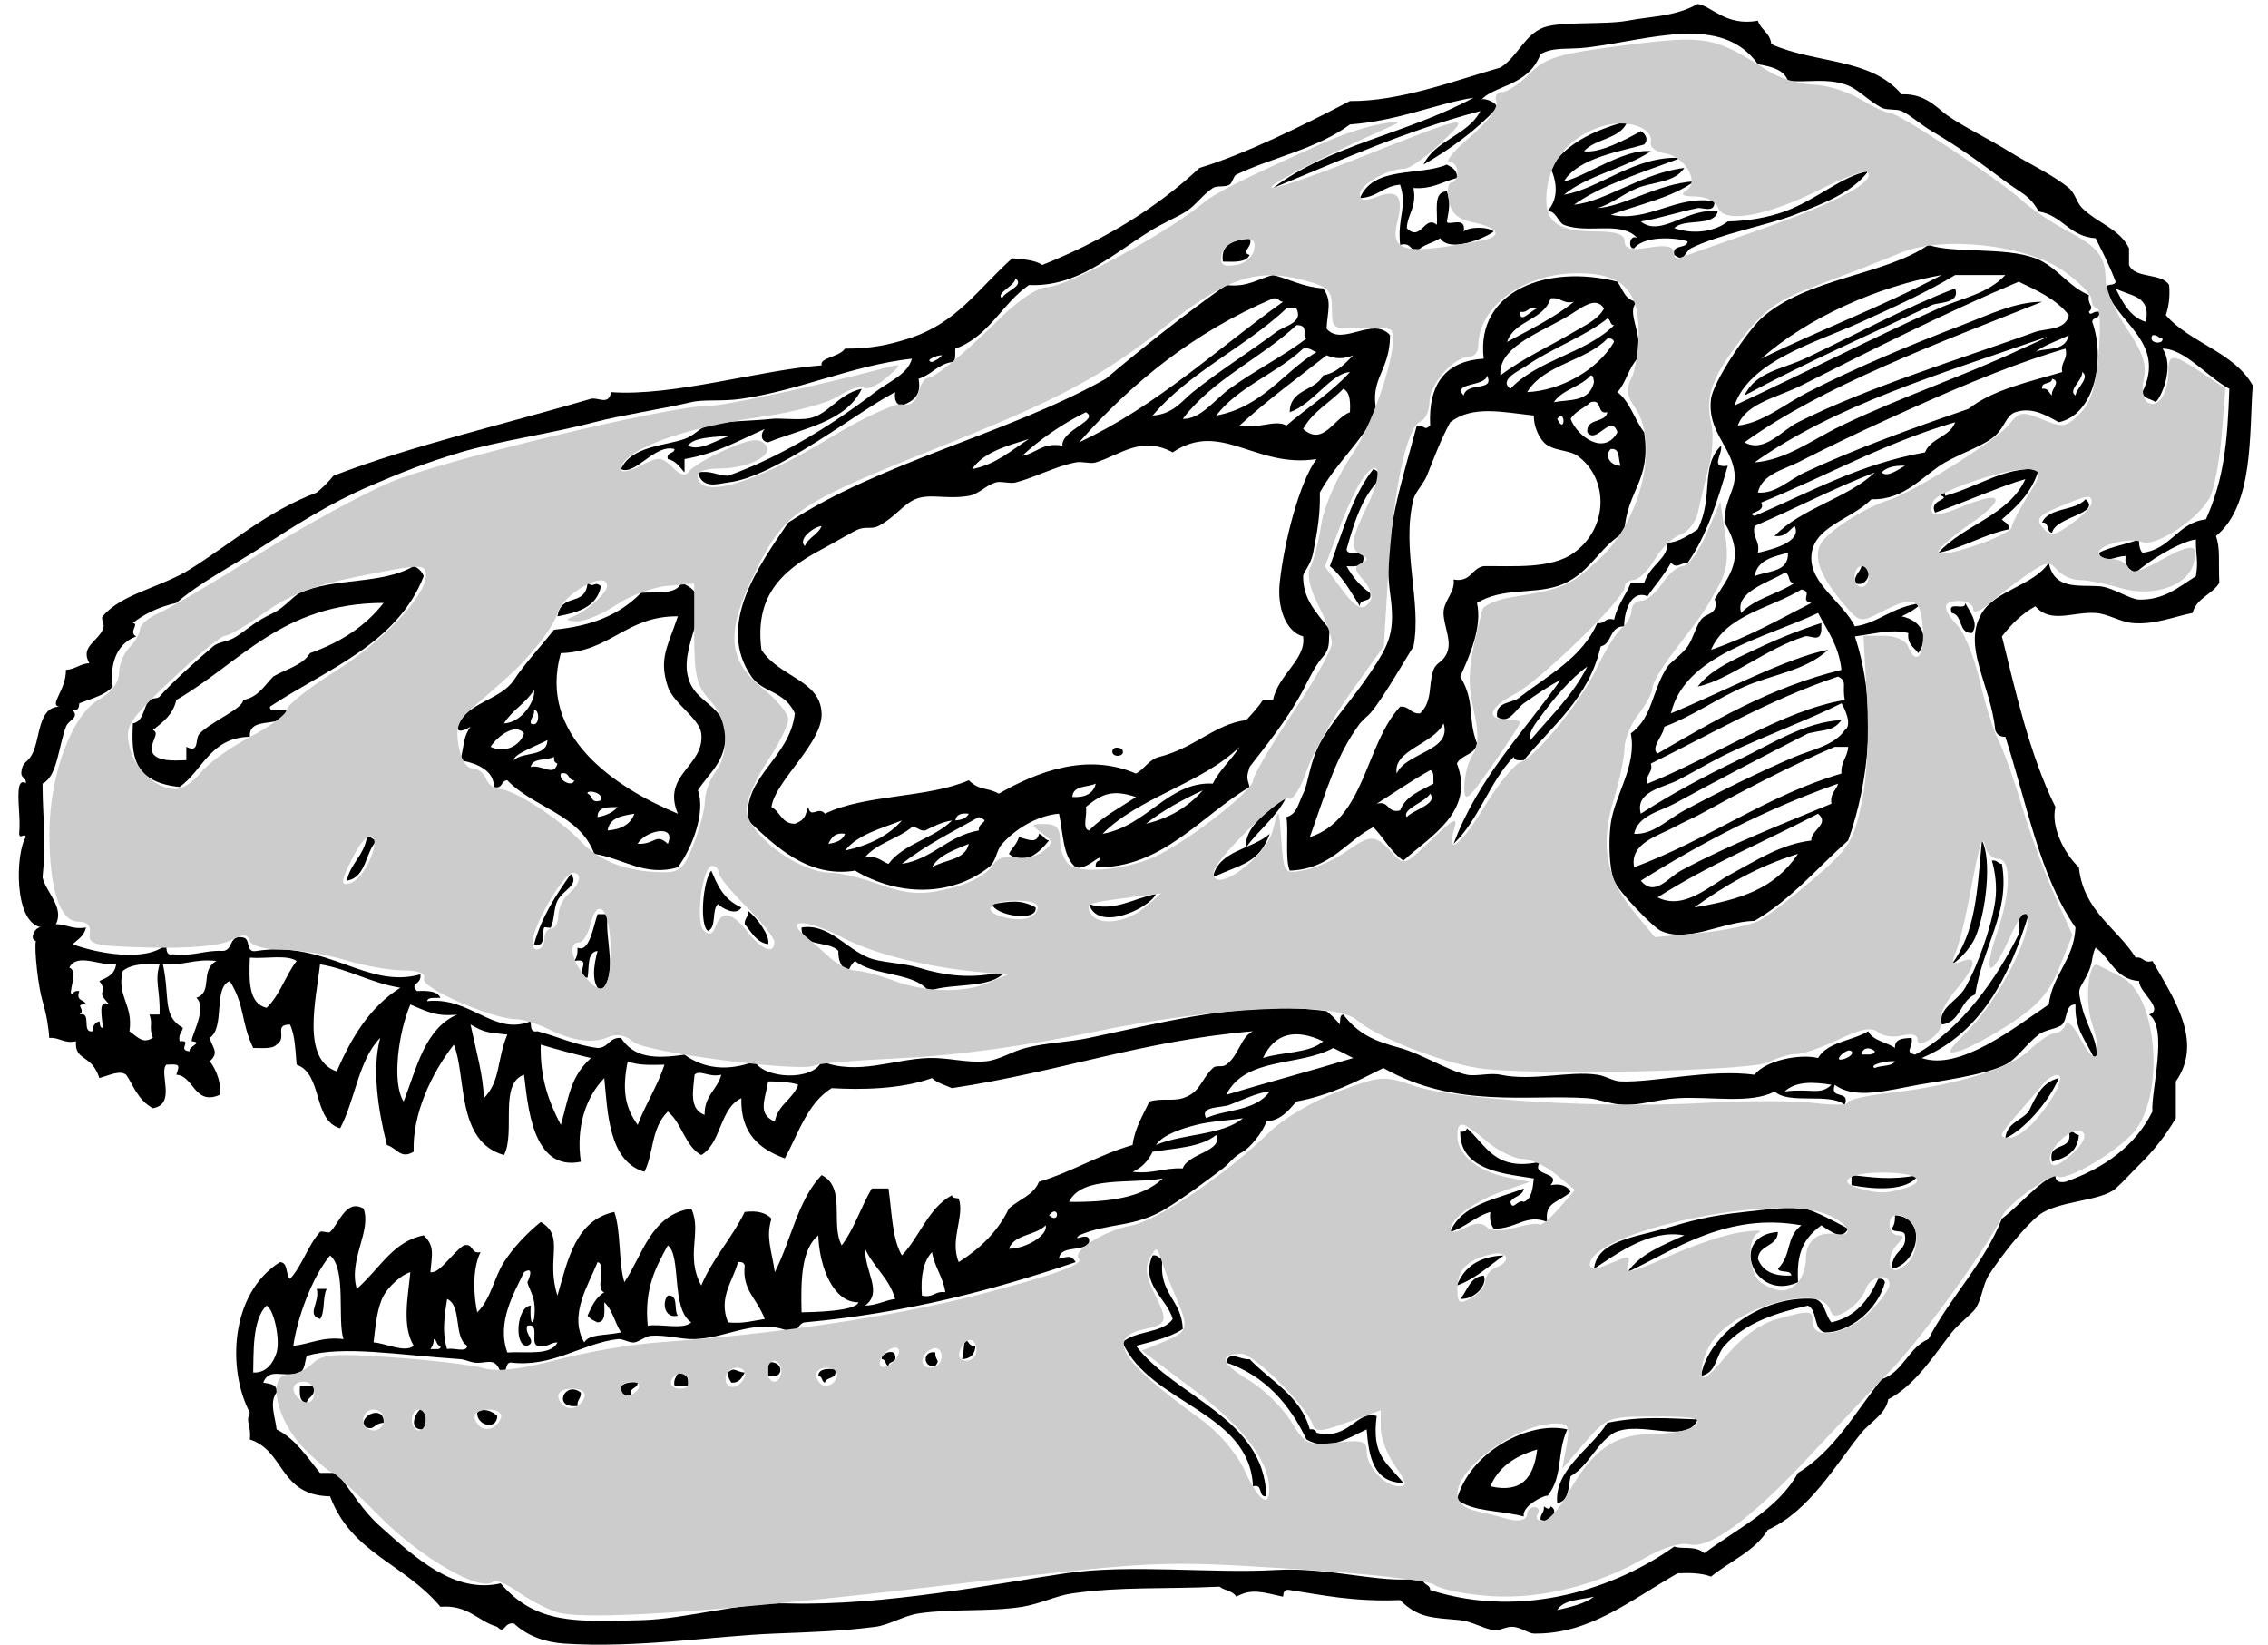 <?xml version="1.0" encoding="UTF-8" standalone="no"?>
<svg
   xmlns:sketch="http://www.bohemiancoding.com/sketch/ns"
   xmlns:dc="http://purl.org/dc/elements/1.1/"
   xmlns:cc="http://creativecommons.org/ns#"
   xmlns:rdf="http://www.w3.org/1999/02/22-rdf-syntax-ns#"
   xmlns:svg="http://www.w3.org/2000/svg"
   xmlns="http://www.w3.org/2000/svg"
   xmlns:sodipodi="http://sodipodi.sourceforge.net/DTD/sodipodi-0.dtd"
   xmlns:inkscape="http://www.inkscape.org/namespaces/inkscape"
   width="91px"
   height="66px"
   viewBox="0 0 91 66"
   version="1.1"
   id="svg2"
   inkscape:version="0.48.2 r9819"
   sodipodi:docname="trex.svg">
  <sodipodi:namedview
     pagecolor="#ffffff"
     bordercolor="#666666"
     borderopacity="1"
     objecttolerance="10"
     gridtolerance="10"
     guidetolerance="10"
     inkscape:pageopacity="0"
     inkscape:pageshadow="2"
     inkscape:window-width="908"
     inkscape:window-height="589"
     id="namedview74"
     showgrid="false"
     inkscape:zoom="3.5757576"
     inkscape:cx="45.5"
     inkscape:cy="33"
     inkscape:window-x="216"
     inkscape:window-y="144"
     inkscape:window-maximized="0"
     inkscape:current-layer="svg2" />
  <!-- Generator: Sketch 3.0.4 (8053) - http://www.bohemiancoding.com/sketch -->
  <title
     id="title4">tyranosaurus</title>
  <desc
     id="desc6">Created with Sketch.</desc>
  <defs
     id="defs8" />
  <g
     id="Page-1"
     stroke="none"
     stroke-width="1"
     fill="none"
     fill-rule="evenodd"
     sketch:type="MSPage">
    <g
       id="tyranosaurus"
       sketch:type="MSLayerGroup"
       transform="translate(1, 0)"
       fill="#000000">
      <path
         d="M49.139,9.557 C49.313,9.89 48.745,10.114 49.139,10.227 C49.002,10.538 48.522,10.505 48.066,10.496 C47.963,9.723 48.573,9.661 49.139,9.557"
         id="Fill-1"
         sketch:type="MSShapeGroup" />
      <path
         d="M77.448,11.57 C77.665,12.196 76.777,12.114 76.508,12.241 C74.151,13.352 71.43,14.559 68.995,15.865 C69.436,14.915 70.54,14.799 71.41,14.389 C73.344,13.479 75.419,12.348 77.448,11.57"
         id="Fill-2"
         sketch:type="MSShapeGroup" />
      <path
         d="M61.616,27.276 C61.121,27.535 60.63,27.873 60.141,28.215 C59.82,28.439 59.539,29.105 59.067,28.752 C59,28.103 59.72,28.241 60.007,27.947 C61.144,27.071 62.472,26.387 63.092,24.994 C63.415,25.049 63.384,24.748 63.763,24.859 C63.893,24.274 64.228,23.893 64.434,23.383 L64.97,23.383 C65.209,22.648 65.928,22.422 65.909,21.772 C66.304,21.759 66.678,21.527 67.117,21.235 C67.773,19.918 67.206,18.713 68.056,17.879 C68.119,18.252 67.59,18.787 68.325,18.684 C67.91,20.104 67.475,21.503 66.715,22.577 C66.381,22.592 66.299,22.829 66.044,22.577 C65.776,23.07 65.412,23.466 65.105,23.92 C64.508,23.659 64.174,24.4 64.166,25.128 C63.57,25.114 63.699,25.825 63.226,25.933 C62.749,28.006 61.294,29.1 60.141,30.497 C59.95,30.509 59.761,30.519 59.738,30.363 C58.765,31.358 58.335,32.897 57.323,33.853 C58.31,31.217 60.113,29.396 61.616,27.276 L61.616,27.276 Z M60.811,28.752 C60.635,28.993 60.296,29.388 60.409,29.692 C61.203,28.742 62.106,27.9 62.69,26.739 C62.023,27.21 61.339,28.029 60.811,28.752 L60.811,28.752 Z"
         id="Fill-3"
         sketch:type="MSShapeGroup" />
      <path
         d="M54.103,18.819 C54.268,18.877 54.378,18.991 54.372,19.221 C53.662,19.899 53.331,20.955 53.03,22.04 C53.064,22.319 53.619,22.077 53.701,22.309 C53.762,22.729 53.414,22.738 53.03,22.712 C53.27,23.143 53.572,23.511 53.969,23.785 C54.087,24.217 53.527,23.97 53.566,24.322 C53.2,23.75 52.875,23.135 52.359,22.712 C52.866,21.339 53.272,19.867 54.103,18.819"
         id="Fill-4"
         sketch:type="MSShapeGroup" />
      <path
         d="M82.679,20.027 C83.345,20.611 81.477,20.722 81.338,21.369 C81.084,21.354 81.245,20.925 80.935,20.966 C81.203,20.339 82.271,20.513 82.679,20.027"
         id="Fill-5"
         sketch:type="MSShapeGroup" />
      <path
         d="M16.002,23.115 C14.93,25.846 12.118,26.836 9.83,28.35 C9.807,28.641 10.306,28.41 10.501,28.484 C10.477,29.31 8.963,28.645 9.025,29.558 C7.44,29.583 7.146,30.899 6.207,31.571 C4.231,31.373 4.288,30.16 4.33,29.021 C4.788,28.934 4.734,28.364 5,28.081 C5.084,27.992 5.321,28.042 5.403,27.947 C5.83,27.446 6.841,26.534 7.549,25.933 C7.791,25.728 8.137,25.764 8.488,25.531 C9.007,25.186 9.219,24.947 9.964,24.591 C10.408,24.38 10.773,23.904 11.038,23.785 C12.448,23.153 14.308,23.467 15.599,22.712 C15.792,22.787 15.926,22.922 16.002,23.115 L16.002,23.115 Z M6.074,28.081 C5.946,28.669 5.534,28.973 5.134,29.289 C5.467,29.419 4.949,29.805 5.134,30.229 C5.356,30.543 5.917,30.519 6.476,30.497 L6.476,29.961 C7.03,30.239 6.803,29.63 7.012,29.424 C7.516,28.929 8.769,28.41 8.757,28.081 C9.363,27.972 9.607,27.5 9.964,27.141 C10.467,26.839 11.137,26.704 11.44,26.202 C12.664,25.771 13.668,25.12 14.392,24.188 C10.327,24.194 8.65,26.587 6.074,28.081 L6.074,28.081 Z"
         id="Fill-6"
         sketch:type="MSShapeGroup" />
      <path
         d="M73.69,22.712 C74.246,22.67 73.94,23.65 73.423,23.383 C73.402,23.049 73.633,22.967 73.69,22.712"
         id="Fill-7"
         sketch:type="MSShapeGroup" />
      <path
         d="M22.575,23.383 C22.849,23.617 22.838,23.283 23.112,23.517 C22.953,24.343 22.201,24.575 21.367,24.725 C21.531,23.742 22.486,24.376 22.575,23.383"
         id="Fill-8"
         sketch:type="MSShapeGroup" />
      <path
         d="M17.879,29.155 C17.797,29.194 17.363,29.489 17.343,29.155 C17.718,28.168 19.075,28.102 19.623,27.276 C20.076,26.595 20.687,25.949 21.233,25.262 C22.655,25.123 23.804,24.717 24.721,23.785 C25.34,23.734 26.146,23.869 26.331,23.383 C27.949,23.978 26.245,25.684 26.6,27.141 C26.824,28.062 27.667,28.166 28.076,29.021 C28.287,30.485 27.484,30.934 27.002,31.706 C27.322,32.582 26.773,34.022 26.198,34.793 C24.874,35.186 23.998,34.429 22.844,34.256 C22.278,32.674 20.403,32.403 19.356,31.303 C19.088,31.305 19.185,31.669 18.819,31.571 C18.817,30.962 18.267,30.651 17.477,30.497 C17.64,29.797 17.592,29.557 17.879,29.155 L17.879,29.155 Z M21.502,26.202 C20.571,29.5 23.637,31.577 26.198,32.645 C25.532,31.055 27.289,30.743 27.136,29.424 C27.067,28.821 26.021,28.223 25.795,27.544 C25.417,26.413 25.805,25.913 26.198,24.725 C24.122,24.706 23.503,26.147 21.502,26.202 L21.502,26.202 Z M19.221,29.021 C19.955,28.992 20.505,28.073 20.428,27.678 C20.106,28.207 19.543,28.492 19.221,29.021 L19.221,29.021 Z M20.294,29.021 C20.668,29.236 20.665,28.442 20.428,28.484 C20.459,28.737 20.277,28.78 20.294,29.021 L20.294,29.021 Z M18.684,29.961 C19.239,30.234 19.863,29.932 20.026,29.424 C19.69,28.977 18.947,29.544 18.684,29.961 L18.684,29.961 Z M19.623,30.497 C19.982,30.14 20.943,30.386 20.965,29.692 C20.555,29.912 19.573,30.263 19.623,30.497 L19.623,30.497 Z M20.294,30.766 C20.773,30.663 21.216,31.182 21.367,30.632 C21.263,30.602 21.211,30.519 21.233,30.363 C20.94,30.518 20.366,30.39 20.294,30.766 L20.294,30.766 Z M22.038,31.303 C21.772,31.301 21.868,30.937 21.502,31.034 C21.403,31.332 21.996,31.588 22.038,31.303 L22.038,31.303 Z M23.112,32.108 C23.241,31.781 22.509,31.663 22.575,31.84 C22.786,31.898 22.69,32.262 23.112,32.108 L23.112,32.108 Z M22.977,32.78 C23.32,32.72 23.595,32.592 23.782,32.377 C23.383,32.38 22.965,32.364 22.977,32.78 L22.977,32.78 Z M23.38,33.317 C23.919,33.274 24.3,33.074 24.454,32.645 C23.952,32.725 23.452,32.806 23.38,33.317 L23.38,33.317 Z M24.587,33.853 C25.308,33.881 25.3,33.4 25.795,33.853 C26.156,33.018 24.852,33.342 24.587,33.853 L24.587,33.853 Z"
         id="Fill-9"
         sketch:type="MSShapeGroup" />
      <path
         d="M77.85,24.188 C78.013,24.508 78.434,25.013 78.118,25.396 C77.565,25.413 77.768,24.672 77.313,24.591 C77.098,24.063 77.892,24.544 77.85,24.188"
         id="Fill-10"
         sketch:type="MSShapeGroup" />
      <path
         d="M72.08,24.994 L72.08,25.262 C72.048,25.813 71.633,25.46 71.41,25.531 C69.836,26.032 68.405,27.265 67.117,27.544 C67.651,26.851 68.581,26.457 69.398,26.068 C70.249,25.662 71.165,25.285 72.08,24.994"
         id="Fill-11"
         sketch:type="MSShapeGroup" />
      <path
         d="M43.638,30.095 C43.685,29.933 43.995,29.986 44.041,30.095 C44.163,30.385 43.55,30.405 43.638,30.095"
         id="Fill-12"
         sketch:type="MSShapeGroup" />
      <path
         d="M49.005,33.988 C48.892,33.201 49.964,32.443 50.615,31.974 C50.218,32.785 49.507,33.282 49.005,33.988"
         id="Fill-13"
         sketch:type="MSShapeGroup" />
      <path
         d="M40.687,33.451 C40.863,33.498 40.898,33.687 41.089,33.719 C40.707,34.195 40.107,34.767 39.48,34.256 C39.6,34.019 39.803,33.864 39.882,33.585 C40.18,33.643 40.61,33.894 40.687,33.451"
         id="Fill-14"
         sketch:type="MSShapeGroup" />
      <path
         d="M49.944,33.451 C49.521,34.654 48.75,34.677 47.663,35.196 C47.905,34.096 49.234,34.083 49.944,33.451"
         id="Fill-15"
         sketch:type="MSShapeGroup" />
      <path
         d="M13.72,33.585 C13.937,33.548 13.952,33.711 14.123,33.719 C13.643,34.178 13.72,35.195 12.915,35.33 C13.065,34.629 13.606,34.321 13.72,33.585"
         id="Fill-16"
         sketch:type="MSShapeGroup" />
      <path
         d="M78.923,34.525 C79.14,34.487 79.154,34.651 79.325,34.659 C79.66,36.606 78.563,37.924 78.252,39.894 C77.644,40.136 77.672,41.014 76.911,41.102 C76.758,40.419 77.527,40.184 77.85,39.626 C78.35,38.76 78.919,37.138 79.057,36.136 C79.134,35.578 79.055,34.976 78.923,34.525"
         id="Fill-17"
         sketch:type="MSShapeGroup" />
      <path
         d="M27.539,34.927 C27.767,35.458 28.005,36.08 28.746,36.404 C28.539,36.773 27.941,36.417 27.808,36.27 C27.544,36.499 27.765,37.211 27.405,37.344 C27.058,37.114 27.2,35.334 27.539,34.927"
         id="Fill-18"
         sketch:type="MSShapeGroup" />
      <path
         d="M21.904,35.062 C22.267,35.496 21.599,35.683 21.367,36.136 C21.21,36.442 21.255,36.903 21.1,37.209 C21.082,37.242 20.844,37.176 20.831,37.209 C20.736,37.447 20.924,38.037 20.428,37.881 C20.738,36.759 21.314,35.903 21.904,35.062"
         id="Fill-19"
         sketch:type="MSShapeGroup" />
      <path
         d="M45.382,35.867 C45.089,36.467 43.031,37.4 42.699,36.27 C43.686,36.604 44.494,36.03 45.382,35.867"
         id="Fill-20"
         sketch:type="MSShapeGroup" />
      <path
         d="M40.553,36.404 C40.641,37.013 38.907,36.728 38.808,36.27 C39.504,36.167 39.948,36.066 40.553,36.404"
         id="Fill-21"
         sketch:type="MSShapeGroup" />
      <path
         d="M29.015,36.538 C29.391,36.834 29.91,37.549 29.82,37.881 C29.326,37.792 29.152,37.386 28.881,37.075 C28.864,36.835 29.045,36.792 29.015,36.538"
         id="Fill-22"
         sketch:type="MSShapeGroup" />
      <path
         d="M22.977,36.673 L23.38,36.673 C23.251,37.765 23.823,39.008 23.112,39.76 C22.71,39.485 22.822,38.708 22.977,38.149 C22.539,38.202 22.651,38.807 22.575,39.223 C21.942,39.176 22.873,38.396 22.038,38.552 C22.143,38.432 22.182,38.249 22.173,38.015 C22.644,38.245 22.805,37.171 22.977,36.673"
         id="Fill-23"
         sketch:type="MSShapeGroup" />
      <path
         d="M31.162,37.209 C32.24,37.037 32.921,38.039 33.844,38.418 C34.352,38.625 35.198,38.62 35.857,38.82 C36.86,39.125 38.002,39.312 39.345,38.955 C38.795,39.701 37.206,39.409 36.26,39.76 C35.652,38.981 34.07,39.177 33.308,38.552 C33.183,38.65 33.104,38.796 33.04,38.955 C32.759,38.833 32.631,38.559 32.637,38.149 C32.264,37.717 31.137,38.04 31.162,37.209"
         id="Fill-24"
         sketch:type="MSShapeGroup" />
      <path
         d="M81.606,43.25 C81.186,44.263 80.148,45.369 79.46,45.666 C79.516,45.051 80.092,44.956 80.399,44.593 C80.673,44.016 80.921,43.415 81.606,43.25"
         id="Fill-25"
         sketch:type="MSShapeGroup" />
      <path
         d="M82.009,45.398 C82.225,45.36 82.24,45.525 82.411,45.532 C82.366,46.203 81.897,46.449 81.338,46.606 C81.12,45.76 82.212,46.227 82.009,45.398"
         id="Fill-26"
         sketch:type="MSShapeGroup" />
      <path
         d="M75.971,47.142 C75.537,47.814 74.194,47.717 73.289,47.546 L73.289,47.142 C74.11,47.222 74.806,47.363 75.971,47.142"
         id="Fill-27"
         sketch:type="MSShapeGroup" />
      <path
         d="M75.033,48.754 C76.389,48.832 75.95,50.735 74.898,50.902 C74.937,50.105 75.527,50.211 75.435,49.559 C75.414,49.311 74.981,49.477 74.898,49.291 C75.002,49.171 75.043,48.988 75.033,48.754"
         id="Fill-28"
         sketch:type="MSShapeGroup" />
      <path
         d="M45.248,50.365 C45.465,50.327 45.479,50.492 45.651,50.498 C45.454,51.903 46.428,52.137 46.456,53.317 C45.946,53.659 45.25,53.811 44.578,53.989 C46.172,56.069 49.729,56.88 49.81,60.029 C49.457,60.07 49.705,59.509 49.273,59.627 C49.145,56.62 45.146,56.331 44.041,53.854 C44.54,53.37 45.655,53.501 46.053,52.915 C45.83,52.088 44.72,51.504 45.248,50.365"
         id="Fill-29"
         sketch:type="MSShapeGroup" />
      <path
         d="M57.457,51.572 C57.743,50.83 58.344,50.402 59.336,50.365 C58.734,50.792 58.213,51.299 57.457,51.572"
         id="Fill-30"
         sketch:type="MSShapeGroup" />
      <path
         d="M58.531,51.17 C58.702,51.508 58.211,52.137 57.591,52.11 C57.887,51.779 57.965,51.231 58.531,51.17"
         id="Fill-31"
         sketch:type="MSShapeGroup" />
      <path
         d="M74.361,51.304 C74.518,51.283 74.6,51.333 74.63,51.439 C74.352,52.549 73.183,53.479 72.215,53.452 C71.747,53.339 71.934,52.57 71.544,52.378 C70.303,52.66 69.05,53.04 68.19,53.989 C67.839,54.377 67.882,55.079 67.251,55.197 C67.53,53.546 69.711,51.935 71.813,52.11 C72.238,52.222 72.226,52.769 72.484,53.049 C73.472,52.83 73.982,52.132 74.361,51.304"
         id="Fill-32"
         sketch:type="MSShapeGroup" />
      <path
         d="M11.708,51.707 L12.111,51.707 C11.935,52.024 12.054,52.635 11.842,52.915 C11.271,52.742 11.855,52.248 11.708,51.707"
         id="Fill-33"
         sketch:type="MSShapeGroup" />
      <path
         d="M25.795,51.976 C26.246,51.926 26.018,52.557 26.198,52.78 C25.645,52.915 25.557,52.229 25.795,51.976"
         id="Fill-34"
         sketch:type="MSShapeGroup" />
      <path
         d="M37.735,53.721 C37.872,53.807 37.874,54.029 38.138,53.989 C38.121,54.331 37.943,54.509 37.601,54.526 C37.718,54.051 37.618,54.196 37.735,53.721"
         id="Fill-35"
         sketch:type="MSShapeGroup" />
      <path
         d="M34.918,54.392 C34.992,54.689 34.662,54.583 34.649,54.795 C34.504,54.761 34.559,54.527 34.381,54.526 C34.324,54.31 34.881,54.075 34.918,54.392"
         id="Fill-36"
         sketch:type="MSShapeGroup" />
      <path
         d="M36.528,54.258 C36.516,54.623 36.751,54.527 36.528,54.795 C36.011,54.9 36.011,54.151 36.528,54.258"
         id="Fill-37"
         sketch:type="MSShapeGroup" />
      <path
         d="M54.237,56.808 C54.029,58.404 54.619,58.643 55.31,59.492 C54.12,59.476 53.921,58.466 53.835,57.344 C53.082,57.688 52.295,58.247 51.42,57.748 C50.738,56.327 49.764,55.198 48.2,54.66 C48.322,54.15 48.739,54.562 49.139,54.526 C49.988,55.422 51.173,55.981 51.554,57.344 C51.71,57.323 51.792,57.374 51.823,57.479 C53.142,57.797 53.414,56.565 54.237,56.808"
         id="Fill-38"
         sketch:type="MSShapeGroup" />
      <path
         d="M29.82,54.66 C30.444,54.54 30.508,55.372 29.82,55.197 L29.82,54.66"
         id="Fill-39"
         sketch:type="MSShapeGroup" />
      <path
         d="M28.881,55.062 C28.764,55.259 28.68,55.488 28.344,55.466 C28.273,55.358 28.204,55.247 28.21,55.062 C28.465,54.811 28.547,55.048 28.881,55.062"
         id="Fill-40"
         sketch:type="MSShapeGroup" />
      <path
         d="M32.503,54.928 C32.621,55.359 32.155,55.207 32.1,55.466 C31.955,55.432 32.009,55.199 31.832,55.197 C31.852,54.904 32.17,54.909 32.503,54.928"
         id="Fill-41"
         sketch:type="MSShapeGroup" />
      <path
         d="M26.198,55.062 C26.551,55.022 26.638,55.249 26.6,55.599 L26.064,55.599 C26.007,55.319 26.155,55.244 26.198,55.062"
         id="Fill-42"
         sketch:type="MSShapeGroup" />
      <path
         d="M24.587,55.466 C24.586,55.733 24.222,55.636 24.319,56.003 C24.027,56.027 23.892,55.892 23.917,55.599 C24.072,55.487 24.276,55.423 24.587,55.466"
         id="Fill-43"
         sketch:type="MSShapeGroup" />
      <path
         d="M11.038,55.599 L11.574,55.599 C11.689,56.028 11.363,56.015 11.305,56.271 C11.012,56.251 11.017,55.933 11.038,55.599"
         id="Fill-44"
         sketch:type="MSShapeGroup" />
      <path
         d="M22.307,55.868 C22.324,56.109 22.143,56.151 22.173,56.405 C21.145,56.525 21.657,55.36 22.307,55.868"
         id="Fill-45"
         sketch:type="MSShapeGroup" />
      <path
         d="M15.867,56.54 C16.199,56.728 16.104,57.002 16.002,57.344 C15.377,57.391 15.633,56.715 15.867,56.54"
         id="Fill-46"
         sketch:type="MSShapeGroup" />
      <path
         d="M18.953,56.808 C18.935,57.394 18.121,57.192 18.148,56.673 C18.356,56.453 18.774,56.616 18.953,56.808"
         id="Fill-47"
         sketch:type="MSShapeGroup" />
      <path
         d="M14.392,57.077 C13.916,57.121 14.061,57.446 13.586,57.21 C13.484,56.691 14.442,56.396 14.392,57.077"
         id="Fill-48"
         sketch:type="MSShapeGroup" />
      <path
         d="M67.117,56.942 C66.7,57.99 64.829,56.952 63.763,57.479 C63.041,57.921 62.753,58.795 62.018,59.224 C61.923,59.666 61.955,60.234 61.482,60.298 C61.353,58.948 62.865,58.112 63.495,57.077 C64.931,56.791 65.959,56.91 67.117,56.942"
         id="Fill-49"
         sketch:type="MSShapeGroup" />
      <path
         d="M61.885,57.344 C61.448,58.303 61.736,59.22 61.08,60.029 C61.196,59.887 60.044,60.353 60.141,60.835 C59.023,60.562 58.156,60.662 57.457,60.164 C57.953,58.256 60.35,56.981 61.885,57.344 L61.885,57.344 Z M58.799,59.627 C60.046,59.914 60.538,59.289 60.677,58.15 C59.812,58.403 59.131,58.84 58.799,59.627 L58.799,59.627 Z"
         id="Fill-50"
         sketch:type="MSShapeGroup" />
      <path
         d="M60.945,60.433 C61.065,60.515 61.185,60.595 61.214,60.433 C61.573,60.588 61.226,61.145 60.811,60.969 C60.794,60.728 60.975,60.686 60.945,60.433"
         id="Fill-51"
         sketch:type="MSShapeGroup" />
      <path
         d="M2.049,41.774 C1.543,41.876 1.407,41.61 0.975,41.639 C0.959,41.279 0.865,40.678 0.707,40.163 C0.537,39.609 0.366,38.09 0.439,37.746 C0.154,37.704 0.409,37.11 0.707,37.209 C-0.481,37.092 -0.37,34.172 0.036,33.585 C-0.011,33.375 -0.2,33.703 -0.232,33.451 C-0.165,32.824 -0.323,32.016 -0.232,31.571 C-0.173,31.281 0.041,31.39 0.036,31.437 C0.07,31.102 -0.264,31.301 -0.098,30.766 C-0.033,30.556 0.144,30.554 0.304,30.229 C0.623,29.584 0.524,28.373 1.377,28.35 C0.954,28.279 1.654,27.694 1.646,26.873 C2.026,26.851 2.205,26.627 2.585,26.605 C2.215,25.955 2.886,25.759 3.122,25.262 C3.248,24.997 3.015,24.857 3.122,24.725 C3.848,23.832 5.461,23.563 6.61,22.846 C8.26,21.817 9.695,20.521 11.708,19.759 C11.955,19.558 12.179,19.334 12.379,19.087 C15.415,17.908 19.164,17.037 22.71,16 C22.98,15.921 23.437,16.288 23.514,15.731 C25.976,15.916 29.509,14.84 31.966,14.658 C31.886,14.338 32.65,14.343 32.906,13.986 C33.926,13.993 34.668,13.836 35.454,13.583 C37.396,12.959 38.19,11.643 39.614,10.361 C40.066,10.402 40.53,10.43 40.821,10.63 C43.245,9.656 45.37,8.38 47.126,6.738 C48.978,6.175 51.29,5.028 53.164,4.053 C55.164,4.072 57.327,3.247 59.201,2.71 C59.899,2.275 60.166,1.385 60.945,1.1 C61.631,0.848 63.394,1 64.299,0.831 C65.282,0.647 66.23,0.663 67.117,0.159 C67.683,0.245 68.249,1.063 69.532,0.831 C69.651,1.204 70.03,1.317 70.069,1.771 C71.876,2.569 74.058,2.313 75.301,3.784 C76.008,3.754 76.463,4.067 76.911,4.456 C77.459,4.931 78.747,5.537 79.594,6.066 C80.394,6.566 81.338,6.989 82.009,7.542 C82.262,7.752 82.332,8.141 82.546,8.348 C83.19,8.974 84.057,9.188 84.423,9.959 L84.423,10.63 C84.664,11.196 85.732,10.932 86.033,11.435 C86.075,11.925 86.012,12.31 85.9,12.644 C86.88,13.766 88.632,14.116 89.387,15.463 C89.243,17.401 89.435,20.271 87.912,21.503 C88.093,22.018 88.005,22.502 88.046,23.383 C87.758,23.855 87.13,23.988 86.973,24.591 C86.268,24.721 85.459,25.077 84.558,24.994 C84.06,24.948 83.576,24.621 83.082,24.591 C82.169,24.535 81.28,25.036 80.667,24.322 C80.118,24.624 79.695,25.05 79.325,25.531 C79.823,27.525 80.411,30.24 81.472,32.377 C81.271,33.189 81.863,34.291 82.411,34.793 C82.601,36.572 83.936,37.205 84.692,38.418 C85.015,38.363 84.983,38.663 85.363,38.552 C86.181,40 87.434,41.767 86.302,43.384 L86.302,44.86 C85.891,45.551 85.451,46.124 84.826,46.74 C84.479,47.082 84.189,47.414 83.887,47.68 C83.293,48.203 81.547,48.162 80.802,48.754 C80.221,49.215 79.252,50.434 78.789,51.17 C78.555,51.542 78.519,52.125 78.252,52.513 C78.133,52.686 77.555,53.143 77.313,53.452 C76.615,54.344 75.857,55.569 74.764,56.136 C74.661,56.735 74.044,57.046 73.69,57.479 C72.67,58.729 71.611,60.619 69.934,61.372 C69.411,62.236 68.413,62.624 67.653,63.251 C67.301,63.112 66.83,63.091 66.312,63.117 C64.35,64.243 62.758,65.567 60.543,65.534 C60.335,65.53 60.057,65.305 59.738,65.265 C59.465,65.23 59.157,65.434 58.933,65.399 C58.504,65.333 58.038,65.038 57.591,64.996 C56.491,64.894 55.9,64.923 55.177,64.191 C53.322,64.266 52.03,63.986 50.749,63.788 C50.521,63.739 50.496,63.892 50.48,64.056 C49.617,63.864 49.22,63.72 48.602,64.056 C48.48,63.821 48.132,63.811 47.932,63.654 C45.579,63.759 44.022,63.643 42.028,63.922 C41.377,64.014 40.739,64.344 40.016,64.46 C38.685,64.672 37.227,64.525 35.857,64.728 C35.263,64.816 34.669,65.197 34.113,65.265 C32.625,65.447 31.63,65.473 30.089,65.534 C27.651,65.629 24.559,66.129 21.636,65.936 C20.901,65.888 20.158,65.639 19.623,65.13 C19.202,65.064 19.269,65.593 18.953,65.265 C18.158,65.031 17.788,64.372 16.672,64.46 C15.185,62.697 13.102,62.315 12.244,60.029 C10.186,59.993 10.446,58.21 9.025,57.748 C9.088,57.153 8.84,57.08 9.025,56.673 C8.127,54.984 8.203,51.909 10.232,50.633 C10.576,50.647 10.448,51.133 10.635,51.304 C11.095,50.835 11.365,49.938 11.842,49.424 C11.906,49.356 12.177,49.49 12.244,49.424 C12.62,49.065 12.887,48.083 13.586,48.485 C13.925,49.368 12.962,50.563 13.318,51.707 C14.262,50.87 14.769,49.801 16.002,49.559 C16.439,49.985 16.338,50.279 16.269,51.036 C16.629,51.122 17.164,50.234 17.611,49.961 C18.024,49.862 17.869,50.33 18.282,50.23 C17.919,50.954 18.023,52.077 18.148,52.647 C18.7,52.115 18.816,51.263 19.221,50.633 C19.624,50.006 20.159,49.463 20.697,49.022 C21.693,49.605 20.887,50.495 21.367,51.976 C21.786,50.515 22.103,48.952 23.648,48.62 C23.922,49.39 23.809,50.636 24.051,51.439 C24.806,50.314 25.11,48.739 26.734,48.485 C27.181,49.405 26.48,50.376 27.136,51.572 C27.6,50.47 28.37,49.674 28.881,48.62 C29.393,48.555 29.737,48.658 29.954,48.888 C29.726,49.643 29.945,50.083 30.089,51.036 C30.738,49.762 31.021,48.121 31.966,47.142 C32.965,47.63 32.31,49.117 32.772,49.961 C33.275,49.302 33.546,48.41 33.979,47.68 L34.649,47.68 C34.787,48.616 34.79,49.687 35.186,50.365 C35.909,49.611 36.239,48.464 37.199,47.948 C37.202,48.079 37.363,48.052 37.467,48.083 C37.723,48.79 37.091,49.727 37.467,50.633 C38.316,50.095 39.03,49.422 39.48,48.485 C39.873,48.118 40.471,47.956 40.687,47.411 C42.026,47.006 43.09,46.325 44.443,45.935 C44.537,45.223 44.866,44.747 45.115,44.19 C45.604,44.045 46.042,44.185 46.456,44.056 C47.168,43.832 47.173,43.324 47.663,42.847 C47.802,42.712 48.029,42.835 48.2,42.713 C48.708,42.348 48.783,41.591 49.273,41.371 C44.793,41.757 41.593,42.988 37.199,43.653 C36.917,43.532 36.602,43.444 36.394,43.25 C35.148,43.706 33.5,43.721 32.369,43.653 C31.4,44.25 31.043,45.458 30.49,46.472 C29.478,46.098 28.706,45.483 28.746,44.056 C27.864,44.47 27.953,45.857 27.136,46.338 C26.475,45.971 26.364,45.052 25.795,44.593 C25.109,45.268 25.238,46.267 24.856,47.009 C23.412,46.588 23.383,44.606 23.246,43.25 C22.497,44.025 22.101,45.237 22.307,46.606 C20.33,47.018 20.18,44.268 20.026,43.116 C19.004,43.47 19.697,45.437 19.221,46.338 C17.287,45.788 17.729,43.177 17.209,41.908 C16.279,43.097 15.539,44.746 15.599,46.203 C15.068,46.519 14.952,46.071 14.525,45.935 C14.161,44.509 13.921,42.857 14.257,41.639 C13.386,42.512 13.253,44.124 12.648,45.264 C11.535,44.945 11.963,43.085 10.903,42.713 C10.849,42.142 10.841,41.522 10.635,41.102 C9.951,41.107 10.555,41.62 10.098,41.908 C9.925,42.092 9.515,42.04 9.159,42.042 C8.641,40.942 8.852,40.382 8.22,39.357 C7.543,39.617 8.045,41.209 7.415,41.639 C7.53,42.058 7.808,42.217 7.415,42.579 C7.709,42.924 7.902,43.578 7.817,43.921 C6.801,44.375 6.771,43.144 6.074,43.116 C6.22,42.696 6.211,42.686 5.671,42.713 C5.368,43.047 6.087,44.302 5.134,44.458 C4.517,44.132 4.319,43.469 4.061,43.116 C3.804,42.933 3.466,43.108 2.987,43.25 C2.675,42.268 1.986,42.583 2.049,41.774 L2.049,41.774 Z M76.106,42.445 C77.643,42.974 79.832,41.218 81.204,40.297 C81.364,39.07 82.207,38.526 82.277,37.209 C80.84,35.157 80.316,32.191 79.46,29.558 C79.229,29.565 79.116,29.454 79.057,29.289 C78.878,27.466 77.709,25.928 78.521,24.591 C79.087,23.659 80.58,23.507 81.204,22.577 C81.425,23.659 82.35,23.464 83.216,23.517 C83.764,23.551 84.458,24.047 84.826,24.054 C85.838,24.074 86.4,23.559 87.107,23.115 C87.211,22.449 87.103,22.404 87.107,21.638 C86.415,21.748 85.13,22.551 84.692,22.98 C84.457,22.857 84.226,22.731 84.289,22.309 C83.893,22.289 83.343,22.699 83.216,22.175 C83.687,21.929 84.317,21.844 84.826,21.638 C84.816,21.872 84.856,22.055 84.96,22.175 C86.119,22.036 86.355,20.975 87.51,20.833 C88.236,19.205 88.373,17.751 88.449,15.597 C87.57,15.132 86.661,13.986 85.766,13.986 C86.236,14.632 85.785,15.837 85.497,16.134 C85.319,15.999 84.998,16.007 84.96,15.731 C85.932,13.738 83.937,12.97 83.485,11.57 C83.487,11.348 83.857,11.495 83.887,11.302 C83.655,10.684 83.369,10.119 83.082,9.557 C82.029,9.491 81.758,8.644 80.802,8.483 C80.428,7.822 80.108,7.758 79.46,7.275 C78.454,6.523 77.614,5.909 76.508,5.26 C76.085,5.013 75.653,4.618 75.301,4.456 C75.102,4.364 74.694,4.426 74.496,4.321 C73.903,4.006 73.551,3.547 73.02,3.382 C72.239,3.137 71.629,3.306 70.739,3.247 C70.577,2.783 70.063,2.671 69.532,2.576 C68.086,0.534 65.194,1.6 62.69,1.904 C61.928,1.997 61.33,1.869 60.811,2.174 C60.292,3.51 58.889,3.405 58.397,4.053 C58.392,3.854 59.071,4.077 59.067,4.321 C58.233,5.232 57.218,5.961 56.116,6.603 C56.591,5.603 57.899,5.434 58.397,4.456 C55.387,5.248 52.777,6.439 50.079,7.542 C52.409,5.789 55.409,5.389 58.128,3.919 C56.641,4.152 55.112,4.849 53.164,4.993 C51.834,5.98 50.058,6.31 48.602,7.006 C48.5,7.054 48.438,7.347 48.334,7.409 C48.14,7.523 47.83,7.433 47.663,7.542 C47.256,7.811 46.983,8.233 46.59,8.483 C46.21,8.724 45.653,8.948 45.115,9.288 C43.486,10.313 42.206,11.513 40.284,11.435 C39.198,12.183 38.686,13.505 37.333,13.986 C37.31,14.187 37.381,14.482 37.199,14.523 C36.62,14.616 36.375,15.041 35.857,15.195 C35.986,15.905 35.605,16.105 35.186,16.268 C34.95,16.235 34.88,16.037 34.918,15.731 C33.363,16.536 30.114,19.146 28.21,19.356 C27.836,19.397 27.181,19.652 27.002,18.953 C27.542,18.861 27.768,19.081 28.21,19.087 C30.385,18.318 32.516,16.955 34.113,15.731 C34.668,15.306 35.427,15.017 35.589,14.389 C33.207,14.658 31.133,15.648 28.746,16 C27.964,16.115 27.269,16.01 26.734,16.134 C25.448,16.432 23.981,16.643 22.844,16.939 C21.049,17.406 18.996,17.693 17.477,18.147 C16.024,18.582 15.06,18.973 13.855,19.49 C12.234,20.184 10.81,21.098 9.561,21.906 C8.363,22.682 7.107,23.305 6.074,24.188 C5.383,24.348 4.801,24.616 4.33,24.994 C4.611,25.031 4.135,25.352 4.463,25.531 C3.578,25.861 3.414,26.807 3.524,27.544 C3.208,27.899 2.661,28.023 2.183,28.215 C2.167,28.379 2.143,28.533 1.914,28.484 C2.2,28.804 1.751,28.875 1.646,29.155 C1.344,29.954 1.301,31.155 0.707,31.437 C0.713,33.017 0.874,33.576 0.707,35.196 C0.83,35.771 1.589,36.401 1.243,37.075 C1.685,37.081 1.911,37.302 2.451,37.209 C2.381,37.542 2.124,37.688 1.914,37.881 C2.835,38.229 4.869,38.63 5.671,37.881 C5.684,38.092 5.653,38.346 5.939,38.283 C6.758,38.387 7.194,38.107 7.951,38.149 C8.366,38.116 8.178,37.481 8.757,37.612 C9.072,37.654 8.836,38.248 9.293,38.149 C12.129,37.717 13.719,39.698 15.867,39.089 C15.933,39.51 15.405,39.443 15.733,39.76 C16.157,39.738 16.543,39.755 16.672,40.028 C16.471,40.051 16.177,39.98 16.136,40.163 C17.904,39.974 18.808,41.581 20.294,40.968 C20.308,41.179 20.276,41.433 20.563,41.371 C21.381,41.581 22.066,41.925 22.977,42.042 C23.425,42.042 23.435,41.605 23.917,41.639 C24.431,42.427 25.25,42.491 26.466,42.31 C27.23,42.877 28.211,42.989 29.283,42.579 C29.656,43.282 31.62,43.382 31.966,42.579 C33.394,43.156 34.877,42.486 36.26,42.445 C37.039,42.421 37.792,42.648 38.54,42.579 C39.096,42.527 39.584,42.186 40.151,42.042 C41.001,41.824 41.874,41.814 42.699,41.639 C45.844,40.971 49.062,40.124 52.225,40.565 C52.425,40.724 52.604,40.902 52.761,41.102 C52.782,40.944 52.738,40.721 52.896,40.7 C53.518,41.502 54.131,41.755 55.177,42.042 C56.048,42.281 57.137,42.972 57.86,43.116 C58.237,43.191 58.773,43.026 59.201,43.116 C60.493,43.387 61.964,42.948 63.092,43.116 C63.445,43.168 63.708,43.372 64.031,43.384 C65.374,43.435 67.608,42.875 69.398,43.116 C69.834,42.545 71.2,42.265 71.947,42.445 C72.324,41.793 73.321,41.762 73.959,41.371 C74.149,41.762 74.696,41.797 75.033,42.042 C75.013,41.664 75.361,41.655 75.703,41.639 C75.771,42.06 75.387,42.187 75.838,42.31 C77.669,41.321 79.12,39.26 79.997,37.478 C80.13,37.207 79.767,36.589 80.399,36.673 C79.61,39.239 78.464,41.449 76.106,42.445 L76.106,42.445 Z M39.211,11.972 C39.29,11.685 40.137,11.48 39.748,11.167 C39.706,11.492 38.922,11.761 39.211,11.972 L39.211,11.972 Z M85.095,12.913 C85.329,11.828 84.424,11.882 83.887,11.57 C84.172,12.135 84.45,12.707 85.095,12.913 L85.095,12.913 Z M85.766,13.583 C85.594,13.576 85.579,13.412 85.363,13.449 C85.154,13.78 85.819,13.844 85.766,13.583 L85.766,13.583 Z M36.394,14.523 C36.552,14.458 36.698,14.38 36.797,14.254 C36.617,14.234 36.056,14.465 36.394,14.523 L36.394,14.523 Z M70.203,43.787 C69.259,44.299 67.626,43.979 66.312,44.056 C65.516,44.102 64.817,44.344 64.166,44.324 C63.645,44.308 63.154,44.085 62.69,44.056 C60.263,43.897 57.405,44.484 54.506,42.847 C53.433,43.384 52.377,43.939 51.017,44.19 C50.7,44.543 50.418,44.933 49.81,44.995 C49.668,45.439 49.125,46.069 48.871,46.203 C48.479,46.41 48.342,46.664 48.066,46.875 C47.321,47.443 46.47,48.065 45.785,48.485 C44.511,49.267 43.491,49.037 42.297,49.559 C41.958,49.885 42.765,49.332 42.699,49.828 C42.507,50.262 41.536,49.916 41.492,50.498 C41.834,50.428 41.961,50.321 42.162,50.633 C38.856,51.754 35.353,52.679 31.295,53.049 C31.022,53.089 31.032,53.412 30.759,53.452 C29.372,52.82 28.242,53.678 26.868,53.721 C26.329,53.737 25.711,53.543 25.124,53.586 C24.907,53.602 24.639,53.829 24.454,53.854 C24.241,53.883 23.992,53.694 23.782,53.721 C22.315,53.905 21.158,54.871 19.49,54.66 C19.236,54.675 19.396,55.104 19.087,55.062 C18.854,54.378 18.514,54.741 18.013,54.66 C17.807,54.626 17.656,54.538 17.477,54.526 C14.91,54.351 12.782,53.975 11.305,54.392 C11.231,54.631 11.237,54.949 11.038,55.062 C10.348,55.292 9.812,54.84 9.561,55.466 C9.818,55.522 10.139,55.514 10.098,55.868 C9.788,56.246 10.057,56.904 10.098,57.344 C10.872,57.734 11.314,58.455 11.842,59.09 L12.513,59.09 C13.165,59.903 13.537,60.594 14.257,61.237 C15.67,62.502 17.237,63.946 19.087,63.52 C20.505,65.172 22.125,65.06 24.721,64.996 C26.58,64.951 28.678,64.272 30.625,64.325 C34.492,64.43 38.98,63.527 41.761,63.117 C44.336,62.737 47.633,63.135 50.212,62.983 C52.463,62.849 54.869,63.665 56.116,63.251 C56.018,63.617 56.382,63.521 56.384,63.788 C60.146,64.995 63.894,63.678 66.178,62.043 C66.452,62.168 67.025,61.984 67.385,62.311 C68.71,61.31 70.309,60.584 71.142,59.09 C72.614,58.192 73.443,56.649 74.496,55.331 C75.37,55.043 75.559,54.069 76.374,53.721 C77.261,52.012 78.583,50.741 79.325,48.888 C80.08,48.316 80.804,47.405 81.472,47.142 C81.455,47.384 81.605,47.457 81.875,47.411 C83.426,46.861 84.66,45.993 85.363,44.593 C85.29,43.839 86.011,41.237 85.229,40.7 C85.865,40.48 84.825,39.816 84.826,39.357 C83.866,39.288 83.683,38.443 83.082,38.015 C82.927,38.329 82.972,38.601 82.814,38.955 C82.442,39.786 82.31,39.509 82.546,40.431 C82.748,41.224 83.281,41.915 83.082,42.579 C82.698,41.705 82.237,41.341 82.277,40.297 C81.851,40.286 81.969,40.876 81.741,41.102 C81.573,41.268 81.065,41.303 80.802,41.504 C80.248,41.93 79.95,42.465 79.46,42.713 C78.619,43.139 76.696,43.387 75.971,43.519 C74.718,43.745 73.423,44.122 72.617,43.519 C72.39,44.149 73.248,43.693 73.02,44.324 C72.409,43.816 70.781,44.326 70.203,43.787 L70.203,43.787 Z M9.695,40.431 C10.228,39.935 10.453,39.131 10.903,38.552 C10.502,38.282 9.637,38.476 9.025,38.418 C8.99,39.347 8.97,40.261 9.695,40.431 L9.695,40.431 Z M2.987,39.357 C3.298,39.22 3.612,39.087 3.658,38.686 C3.047,38.769 2.085,38.202 1.78,38.82 C2.196,38.948 1.663,39.931 1.914,39.894 C1.944,39.79 2.027,39.738 2.183,39.76 C2.029,40.182 2.393,40.086 2.451,40.297 C1.92,40.274 2.494,40.503 2.183,40.7 C2.716,40.569 2.238,41.45 2.72,41.371 C2.712,41.14 2.822,41.027 2.987,40.968 C3.018,41.072 2.991,41.233 3.122,41.237 C3.101,40.753 2.907,40.061 3.39,40.297 C2.746,39.635 3.413,39.948 2.987,39.357 L2.987,39.357 Z M6.878,40.028 C7.566,39.801 7.003,38.925 7.684,38.552 C6.819,38.447 6.362,38.751 5.537,38.686 C5.829,40.025 5.499,40.756 6.341,41.237 C6.299,41.418 6.15,41.493 6.207,41.774 C6.76,41.71 6.079,42.135 6.61,42.176 C6.538,41.983 7.132,41.848 6.744,41.774 C6.469,41.881 7.393,40.482 6.878,40.028 L6.878,40.028 Z M4.195,41.371 C4.591,41.668 4.738,41.86 5.134,41.639 C4.958,41.158 5.143,41.147 5,40.7 L5.403,40.7 C5.434,39.688 5.196,39.396 5.403,38.686 C4.78,38.645 4.241,38.687 3.926,38.955 C3.668,39.97 4.352,40.284 4.195,41.371 L4.195,41.371 Z M12.513,42.982 C13.106,41.606 13.853,40.384 15.062,39.626 C13.867,39.433 13.027,38.888 11.842,38.686 C11.684,40.096 11.084,42.507 12.513,42.982 L12.513,42.982 Z M15.196,44.19 C15.725,42.84 16.038,41.273 17.343,40.7 C16.473,40.809 16.006,40.516 15.465,40.297 C14.978,41.435 14.716,43.464 15.196,44.19 L15.196,44.19 Z M18.416,44.056 C19.098,43.35 18.925,42.535 19.356,41.504 C18.567,41.417 18.463,41.437 17.879,41.102 C18.124,42.233 18.389,43.17 18.416,44.056 L18.416,44.056 Z M49.676,42.445 C50.45,42.19 51.553,42.264 52.09,41.774 C50.967,41.249 50.145,41.45 49.676,42.445 L49.676,42.445 Z M21.502,45.129 C21.842,43.96 21.878,43.209 22.71,42.445 C22.019,42.285 21.354,42.101 20.697,41.908 C20.66,43.288 21.045,44.244 21.502,45.129 L21.502,45.129 Z M52.493,42.042 C51.128,42.798 48.979,42.376 48.2,43.921 C49.773,43.446 51.628,42.951 53.298,42.445 C53.024,42.316 52.767,42.171 52.493,42.042 L52.493,42.042 Z M73.69,42.31 C73.892,42.287 74.186,42.359 74.228,42.176 C74.049,42.002 73.728,41.999 73.69,42.31 L73.69,42.31 Z M73.289,42.176 C73.168,42.055 72.907,42.289 72.886,42.31 C72.461,42.736 73.492,42.38 73.289,42.176 L73.289,42.176 Z M24.587,45.129 C24.904,44.283 25.373,43.589 25.661,42.713 C25.111,42.727 24.561,42.739 24.185,42.579 C23.973,43.647 24.041,44.39 24.587,45.129 L24.587,45.129 Z M74.228,42.847 C74.462,42.725 74.897,42.801 75.033,42.579 C74.707,42.534 73.946,42.728 74.228,42.847 L74.228,42.847 Z M26.868,43.116 C26.809,43.743 26.641,44.497 27.271,44.727 C27.254,43.949 27.782,43.717 27.941,43.116 C27.429,43.236 27.086,42.896 26.868,43.116 L26.868,43.116 Z M30.089,44.995 C30.209,44.31 30.812,44.108 31.027,43.519 C30.883,43.448 30.389,43.379 29.82,43.384 C29.702,44.119 29.375,44.694 30.089,44.995 L30.089,44.995 Z M70.605,43.787 C71.677,43.653 72.029,43.955 72.484,43.519 C71.794,43.407 71.065,43.36 70.605,43.787 L70.605,43.787 Z M48.334,44.324 C47.984,44.457 47.125,44.365 47.395,44.86 C48.123,44.499 49.369,44.601 49.944,43.787 C49.483,43.819 48.879,44.116 48.334,44.324 L48.334,44.324 Z M46.992,45.129 C46.458,45.265 45.651,45.514 45.382,45.935 C46.442,45.473 48.045,45.555 48.871,44.86 C48.255,44.958 47.598,44.975 46.992,45.129 L46.992,45.129 Z M45.248,46.203 C45.073,46.565 44.821,46.849 44.443,47.009 C45.263,47.112 45.699,46.833 46.456,46.875 C46.656,46.268 48.094,46.19 47.797,45.532 C47.21,46.018 46.181,46.062 45.248,46.203 L45.248,46.203 Z M41.894,48.216 C43.479,48.236 44.855,48.046 45.651,47.277 C44.316,47.508 42.406,47.162 41.894,48.216 L41.894,48.216 Z M41.089,48.754 C41.541,49.162 41.496,48.257 41.089,48.754 L41.089,48.754 Z M39.48,50.096 C40.196,50.094 41.065,49.538 40.955,49.157 C40.564,49.57 39.696,49.508 39.48,50.096 L39.48,50.096 Z M31.162,52.647 C31.579,52.639 33.343,52.611 33.443,52.243 C32.472,52.269 31.878,50.892 31.832,49.559 C31.148,50.128 31.129,51.361 31.162,52.647 L31.162,52.647 Z M24.99,53.184 C25.53,53.098 26.416,53.358 26.734,53.049 C25.913,52.505 26.348,50.375 25.795,49.961 C25.32,50.83 24.839,51.691 24.99,53.184 L24.99,53.184 Z M33.71,52.378 C34.191,52.367 34.486,52.169 34.918,52.11 C34.679,51.275 34.046,50.835 33.71,50.096 C33.698,51.049 34.439,51.838 33.71,52.378 L33.71,52.378 Z M35.991,51.976 C36.456,52.083 36.507,51.775 36.93,51.841 C36.838,51.218 36.499,50.841 36.394,50.23 C36.051,50.604 35.931,51.199 35.991,51.976 L35.991,51.976 Z M10.769,53.989 C11.459,53.919 11.916,53.615 12.782,53.721 C12.528,52.948 12.909,50.907 12.244,50.365 C11.496,51.276 10.922,52.91 10.769,53.989 L10.769,53.989 Z M22.441,53.854 C22.653,53.506 23.225,53.595 23.917,53.452 C23.673,53.069 23.573,52.543 23.246,52.243 C23.244,52.6 23.32,53.034 22.977,53.049 C22.819,52.984 22.673,52.906 22.575,52.78 C22.738,52.407 22.909,52.041 23.246,51.841 C22.856,51.739 23.368,50.735 22.977,50.633 C22.616,51.544 21.807,52.746 22.441,53.854 L22.441,53.854 Z M28.21,53.049 C28.813,53.115 29.215,52.981 29.685,52.915 C29.361,52.058 28.772,51.771 28.881,50.767 C28.851,50.662 28.768,50.611 28.612,50.633 C28.405,51.404 27.81,52.062 28.21,53.049 L28.21,53.049 Z M14.392,51.976 C14.132,52.456 14.069,53.179 13.989,53.854 C14.463,53.878 15.244,54.291 15.599,53.989 C15.123,53.183 15.363,52.072 15.465,51.036 C15.094,51.14 14.574,51.636 14.392,51.976 L14.392,51.976 Z M19.356,54.258 C20.11,54.207 21.106,54.399 21.367,53.854 C21.052,53.852 20.973,54.086 20.563,53.989 C20.258,53.892 20.686,53.06 20.16,53.184 C20.015,53.527 20.568,53.823 20.16,53.989 C19.611,54.037 19.724,52.409 20.294,52.378 C20.277,52.554 20.274,53.349 20.428,52.915 C20.545,52.064 20.238,51.777 20.16,51.439 C20.161,51.442 20.499,50.746 20.026,51.036 C19.632,51.866 18.916,53.034 19.356,54.258 L19.356,54.258 Z M16.94,54.123 C17.176,54.046 17.728,54.286 17.746,53.989 C17.184,53.655 17.552,52.393 16.94,52.11 C16.832,52.785 16.727,53.475 16.94,54.123 L16.94,54.123 Z M9.159,55.062 C9.682,55.088 9.968,54.683 10.098,54.258 C10.252,53.756 9.993,52.514 9.695,52.378 C9.11,52.933 9.183,54.322 9.159,55.062 L9.159,55.062 Z M16.269,54.123 L16.538,54.123 C16.62,54.116 16.697,54.103 16.672,53.989 C16.495,53.987 16.549,53.754 16.403,53.721 C16.41,53.905 16.34,54.015 16.269,54.123 L16.269,54.123 Z M61.482,64.593 C62.023,64.464 62.576,64.346 62.958,64.056 C62.416,64.186 61.728,64.169 61.482,64.593 L61.482,64.593 Z"
         id="Fill-52"
         sketch:type="MSShapeGroup" />
      <path
         d="M83.216,12.509 C83.29,12.807 82.96,12.701 82.948,12.913 C83.479,14.393 83.062,16.62 81.606,16.939 C81.014,16.606 80.489,16.327 79.862,16.537 C79.501,16.657 79.433,17.136 79.057,17.477 C78.629,17.865 77.74,18.157 77.044,18.55 C76.2,19.028 75.433,20.076 74.093,20.027 C73.25,20.869 71.752,21.113 71.679,22.309 C71.61,23.412 72.928,24.135 73.423,25.128 C74.379,24.994 74.882,24.353 76.106,24.188 C75.891,24.421 75.604,24.582 75.301,24.725 C76.06,24.886 76.446,25.498 75.971,26.202 C75.802,25.969 75.518,25.85 75.569,25.396 C74.879,25.234 74.385,25.398 73.423,25.531 C74.347,28.299 73.983,31.385 73.154,33.719 C71.918,34.809 70.869,36.087 69.398,36.941 C68.04,36.983 66.75,37.841 65.641,37.344 C65.326,37.202 63.929,35.755 63.763,35.33 C63.548,34.779 63.545,33.663 63.628,33.048 C63.785,31.899 64.688,30.72 64.434,29.424 C65.328,28.771 65.261,27.717 65.909,26.739 C66.012,26.583 66.507,26.232 66.715,25.933 C66.926,25.629 67.047,25.124 67.251,24.859 C67.413,24.648 67.644,24.67 67.788,24.457 C67.877,24.323 67.82,24 67.788,24.054 C68.35,23.121 69.086,22.404 68.19,20.966 C68.194,19.988 68.675,19.651 68.593,18.953 C68.469,17.908 67.489,17.299 67.653,16 C67.742,15.302 69.122,13.272 69.666,12.778 C71.456,11.151 74.625,11.047 76.374,9.825 C77.379,10.175 79.441,9.898 80.667,10.361 C81.518,10.684 81.973,11.486 82.814,11.839 C82.734,12.267 83.066,12.254 82.814,12.509 C82.872,12.709 82.986,12.457 83.216,12.509 L83.216,12.509 Z M69.666,14.389 C72.161,13.168 74.401,12.354 76.911,11.033 C74.318,11.496 71.516,12.753 69.666,14.389 L69.666,14.389 Z M77.448,11.033 C76.326,11.719 74.987,12.32 73.69,12.913 C71.904,13.729 69.211,14.456 68.593,16.268 C71.315,15.005 74.192,13.528 76.777,12.376 C77.711,11.959 78.752,11.797 79.46,11.033 L77.448,11.033 L77.448,11.033 Z M79.997,11.302 C77.063,12.539 73.927,14.123 71.276,15.463 C70.312,15.95 69.053,16.168 68.726,17.073 C69.729,16.964 70.598,16.215 71.544,15.731 C73.532,14.715 75.719,13.809 77.715,13.047 C78.749,12.652 79.841,12.108 80.935,12.107 C76.8,13.749 72.089,15.504 68.995,17.745 C69.782,18.187 70.472,17.279 71.142,16.939 C73.89,15.549 77.771,14.362 80.667,13.315 C81.08,13.166 81.88,13.269 82.009,12.644 C81.521,12.014 80.754,11.662 79.997,11.302 L79.997,11.302 Z M72.886,17.073 C75.281,15.919 77.784,15.093 80.131,13.986 C80.375,13.881 81.586,13.334 80.935,13.583 C76.849,14.998 72.614,16.264 69.398,18.55 C70.666,18.454 71.71,17.64 72.886,17.073 L72.886,17.073 Z M80.667,14.121 C81.04,13.925 81.85,14.151 82.009,13.449 C81.565,13.676 81.045,13.827 80.667,14.121 L80.667,14.121 Z M74.764,16.805 C73.434,17.409 72.298,17.963 71.142,18.55 C70.582,18.835 69.69,19.027 69.532,19.759 C70.237,19.822 70.77,19.254 71.41,18.953 C73.415,18.011 75.758,17.167 77.984,16.403 C78.955,15.629 80.399,15.328 81.741,14.926 C81.675,14.502 81.982,14.452 81.875,13.986 C79.398,14.708 76.787,15.886 74.764,16.805 L74.764,16.805 Z M82.277,15.865 C82.307,15.572 82.883,15.143 82.546,14.926 C82.565,15.269 81.951,15.659 82.277,15.865 L82.277,15.865 Z M80.935,15.597 C81.2,15.557 81.202,15.778 81.338,15.865 C81.258,15.626 81.731,15.308 81.338,15.195 C81.323,15.448 80.894,15.287 80.935,15.597 L80.935,15.597 Z M69.666,20.161 C69.889,20.582 68.997,20.54 69.398,20.698 C71.594,19.764 73.583,18.621 76.24,18.147 C76.464,17.567 77.237,17.535 77.448,16.939 C74.608,17.768 72.274,19.101 69.666,20.161 L69.666,20.161 Z M78.118,17.61 C77.09,18.051 78.549,17.426 78.118,17.61 L78.118,17.61 Z M74.496,18.953 C74.733,19.174 75.162,18.83 75.435,18.684 C75.019,18.671 74.69,18.746 74.496,18.953 L74.496,18.953 Z M69.398,21.101 C69.303,21.598 69.627,21.677 69.532,22.175 C70.153,22.033 71.314,21.725 71.007,21.101 C70.775,21.27 70.656,21.555 70.203,21.503 C71.272,20.381 73.093,20.01 74.228,18.953 C72.546,19.597 71.03,20.407 69.398,21.101 L69.398,21.101 Z M69.398,23.115 C69.932,22.888 70.775,22.971 70.739,22.175 C70.138,22.334 69.51,22.466 69.398,23.115 L69.398,23.115 Z M68.861,24.591 C69.397,24.008 70.34,23.834 71.007,23.383 C70.698,23.424 70.859,22.995 70.605,22.98 C69.964,23.37 68.598,23.743 68.861,24.591 L68.861,24.591 Z M67.653,26.068 C69.124,25.571 70.377,24.855 71.679,24.188 C71.177,24.097 71.778,23.742 71.276,23.651 C70.024,24.413 68.259,24.661 67.653,26.068 L67.653,26.068 Z M71.947,24.591 C69.799,25.61 66.599,26.255 66.044,28.618 C68.061,27.79 70.69,26.388 72.349,26.068 C71.462,26.905 70.108,27.057 68.995,27.544 C67.855,28.043 66.882,28.749 65.775,29.155 C65.753,29.5 65.206,30.005 65.507,30.229 C67.776,28.919 70.013,27.578 72.886,26.873 C72.782,25.903 72.317,25.295 71.947,24.591 L71.947,24.591 Z M65.239,30.632 C65.336,31.042 65.007,31.027 65.105,31.437 C67.813,30.357 70.455,28.513 73.02,28.081 C72.902,27.497 73.136,27.338 72.752,27.141 C70.003,28.06 67.701,29.426 65.239,30.632 L65.239,30.632 Z M68.325,30.229 C67.658,30.546 66.962,30.971 66.312,31.303 C65.727,31.601 64.589,31.751 64.836,32.645 C66.011,31.876 67.383,31.144 68.726,30.497 C70.094,29.84 71.414,28.967 72.886,28.887 C72.543,29.343 72.288,29.245 71.544,29.424 C69.777,30.325 67.839,31.338 66.178,32.243 C65.621,32.545 64.713,32.715 64.568,33.451 C65.333,33.493 65.905,32.872 66.58,32.511 C68.047,31.728 69.593,30.965 71.007,30.363 C71.689,30.073 72.595,29.916 73.02,29.289 C73.336,29.094 73.013,28.411 72.886,28.215 C71.586,28.871 69.841,29.505 68.325,30.229 L68.325,30.229 Z M72.617,29.961 C70.805,30.733 68.763,31.814 67.251,32.645 C66.909,32.833 66.514,32.996 66.178,33.182 C65.569,33.519 64.37,33.821 64.568,34.793 C67.574,33.668 69.955,31.881 72.886,31.034 C72.85,30.551 73.134,30.387 73.154,29.961 L72.617,29.961 L72.617,29.961 Z M64.836,35.33 C65.393,36.002 65.929,35.205 66.446,34.927 C68.363,33.896 70.567,33.035 72.484,32.243 C72.419,31.82 72.675,31.717 72.752,31.437 C69.841,32.462 67.257,33.814 64.836,35.33 L64.836,35.33 Z M65.507,36.001 C66.589,36.534 67.575,35.534 68.459,35.062 C69.475,34.517 70.45,33.865 71.679,33.719 C71.634,33.308 72.442,33.063 71.947,32.645 C69.8,33.764 67.494,34.723 65.507,36.001 L65.507,36.001 Z M66.982,36.404 C68.821,36.09 70.193,35.671 71.142,34.256 C69.53,34.747 68.204,35.523 66.982,36.404 L66.982,36.404 Z"
         id="Fill-53"
         sketch:type="MSShapeGroup" />
      <path
         d="M76.911,19.893 C76.499,19.722 77.065,19.485 77.044,19.893 C78.466,19.486 79.415,18.733 80.802,18.819 C80.551,19.731 79.95,20.293 79.325,20.833 C79.412,20.969 79.634,20.971 79.594,21.235 C78.557,21.451 77.816,21.962 76.777,22.175 C77.794,21.045 79.589,20.693 80.265,19.221 C79.384,19.46 77.803,20.158 76.643,20.564 C76.369,20.052 77.265,20.044 76.911,19.893"
         id="Fill-54"
         sketch:type="MSShapeGroup" />
      <path
         d="M78.521,33.719 C78.926,34.448 78.694,36.59 78.252,37.612 C78.072,38.029 77.596,38.536 77.313,38.686 C78.27,37.358 78.322,35.875 78.521,33.719"
         id="Fill-55"
         sketch:type="MSShapeGroup" />
      <path
         d="M57.457,7.14 C56.883,7.281 56.483,7.597 55.713,7.542 C55.856,8.313 55.48,8.562 55.445,9.153 C56.016,9.731 56.16,8.593 56.652,9.02 C56.697,8.483 56.48,7.683 57.055,7.677 C57.199,8.1 57.147,8.387 57.055,8.885 C57.067,9.095 57.855,8.628 57.726,9.288 C57.943,9.086 58.715,9.086 58.933,9.288 C58.554,9.569 57.155,10.148 56.787,9.557 C56.493,9.755 56.064,9.818 55.847,10.094 C55.591,10.036 55.605,9.71 55.177,9.825 C55.066,8.632 55.481,8.349 55.177,7.409 C54.513,7.46 54.257,7.919 53.566,7.946 C54.105,6.642 55.935,7.074 57.055,6.603 C57.251,6.72 57.48,6.804 57.457,7.14"
         id="Fill-56"
         sketch:type="MSShapeGroup" />
      <path
         d="M61.751,7.275 C62.549,7.121 64.166,5.948 65.239,6.066 C64.195,6.767 62.707,7.023 61.751,7.811 C63.192,7.573 64.594,6.232 66.446,6.335 C64.858,6.934 63.227,7.438 62.153,8.214 C63.447,8.077 64.899,6.935 66.58,6.738 C66.191,7.335 65.318,7.29 64.702,7.542 C64.101,7.79 63.657,8.189 63.092,8.348 C64.154,8.291 65.508,7.366 66.982,7.275 C66.075,7.932 64.778,8.2 63.628,8.616 C65.144,8.937 66.281,7.801 67.788,8.079 C67.816,8.573 67.299,8.312 67.117,8.348 C66.353,8.5 65.571,8.765 64.836,8.885 C65.649,9.544 66.713,8.304 67.922,8.483 C67.755,9.121 66.568,8.738 66.178,9.153 C67.024,9.438 67.842,9.262 68.325,8.885 C69.155,8.862 69.931,8.727 70.605,8.483 C71.89,8.018 72.896,7.06 73.959,6.871 C73.332,7.71 72.207,8.149 71.007,8.616 C69.953,9.028 67.984,9.391 66.849,9.959 C66.601,10.083 66.602,10.551 66.178,10.227 C66.078,9.77 66.673,10.007 66.715,9.691 C66.53,9.584 65.058,9.369 64.568,9.959 C64.308,10.012 64.372,9.348 64.702,9.557 C64.053,8.831 62.729,9.402 61.751,9.02 C61.521,8.93 61.414,8.413 61.08,8.483 C61.512,8.018 61.507,7.377 61.214,6.738 C61.908,5.647 63.165,5.169 64.299,4.858 C64.045,5.588 63.016,5.542 62.555,6.066 C63.15,6.166 64.237,5.604 64.836,5.26 C65.053,5.393 65.145,5.619 64.97,5.797 C64.121,6.057 62.325,6.315 61.751,7.275"
         id="Fill-57"
         sketch:type="MSShapeGroup" />
      <path
         d="M64.702,12.107 C64.187,12.476 64.973,13.417 64.702,14.389 C64.348,14.75 64.242,15.36 63.897,15.731 C64.407,16.116 64.579,16.839 64.97,17.342 C65.262,19.33 64.287,19.606 64.166,21.369 C63.156,21.924 62.761,23.113 61.482,23.517 C60.452,23.843 59.275,23.57 58.262,24.188 C58.484,25.148 57.953,26.336 57.591,27.141 C58.21,28.17 57.867,28.797 58.262,29.826 C58.191,30.292 57.631,30.268 57.457,30.632 C58.201,32.57 56.36,33.564 55.31,34.525 C54.803,34.182 54.525,33.61 54.103,33.182 C52.984,33.763 52.388,34.868 50.749,34.927 C50.549,34.46 50.711,33.35 50.615,32.78 C51.048,32.659 51.085,32.24 51.286,31.84 C51.508,31.394 51.53,30.637 51.956,29.826 C52.414,28.954 53.286,28.032 53.969,27.007 C54.762,25.818 54.996,25.361 54.774,23.785 C54.459,21.542 55.294,19.195 55.847,17.073 C56.214,17.062 56.118,17.298 56.384,17.073 C56.302,15.38 57.017,14.485 58.531,14.389 C58.205,11.639 61.123,10.587 63.897,11.302 C64.119,11.617 64.207,12.065 64.702,12.107 L64.702,12.107 Z M61.214,11.972 C60.94,12.861 59.758,12.843 59.47,13.717 C60.399,13.215 61.363,12.748 62.153,12.107 C61.688,12.214 61.637,11.907 61.214,11.972 L61.214,11.972 Z M61.751,12.778 C60.574,13.432 59.115,13.982 59.201,15.06 C60.186,14.32 61.233,13.868 62.153,13.315 C62.568,13.065 63.116,12.829 63.361,12.376 C62.996,11.818 62.407,12.413 61.751,12.778 L61.751,12.778 Z M60.007,12.509 C59.941,13.056 60.481,12.405 60.677,12.376 C60.298,12.265 60.33,12.565 60.007,12.509 L60.007,12.509 Z M60.274,14.658 C59.989,14.859 59.104,15.231 59.604,15.597 C60.679,14.436 62.646,14.167 63.763,13.047 C63.585,13.045 63.641,12.811 63.495,12.778 C62.651,13.469 61.217,13.995 60.274,14.658 L60.274,14.658 Z M63.495,13.583 C62.617,14.495 60.949,14.616 60.274,15.731 C61.608,15.672 63.092,14.86 63.763,13.717 C63.733,13.613 63.65,13.561 63.495,13.583 L63.495,13.583 Z M57.726,15.865 C57.869,15.292 58.991,15.737 58.664,15.06 C58.626,15.52 57.247,15.334 57.726,15.865 L57.726,15.865 Z M61.348,16.134 C61.957,16.018 62.772,16.149 62.958,15.328 C62.928,15.225 62.954,15.064 62.824,15.06 C62.433,15.518 61.686,15.622 61.348,16.134 L61.348,16.134 Z M63.897,17.342 C63.645,16.556 63.049,17.854 62.69,17.342 C62.637,16.752 63.413,16.992 63.495,16.537 C63.036,16.638 63.324,15.992 62.824,16.134 C62.571,16.373 62.202,16.497 62.018,16.805 C62.305,17.544 63.385,18.283 63.897,17.342 L63.897,17.342 Z M57.189,16.939 C56.783,17.699 56.582,18.265 56.25,19.087 C56.12,19.409 55.783,19.745 55.713,20.027 C55.215,22.042 56.059,24.165 55.713,25.933 C55.053,27.005 54.221,28.454 53.835,28.752 C53.793,28.784 53.598,28.979 53.566,29.021 C52.61,30.306 52.227,31.707 51.554,33.585 C53.779,32.858 53.762,29.887 55.177,28.35 C55.569,28.315 55.589,28.654 55.982,28.618 C56.497,28.117 56.301,27.454 56.518,26.873 C56.635,26.561 56.885,26.583 57.055,26.202 C57.271,25.717 56.925,25.116 56.92,24.591 C56.917,24.102 57.403,23.747 57.323,23.249 C58.029,23.373 58.032,22.795 58.531,22.712 C59.707,22.697 61.242,22.839 62.153,22.175 C63.595,21.124 63.506,19.136 62.287,18.282 C61.931,18.032 61.288,18.104 60.945,17.745 C60.743,17.533 60.533,17.103 60.543,16.671 C59.243,16.527 58.077,16.256 57.189,16.939 L57.189,16.939 Z M61.482,16.805 C61.807,17.496 61.828,16.343 61.482,16.805 L61.482,16.805 Z M64.031,18.684 C63.907,18.45 64.036,17.964 63.628,18.014 C63.35,18.289 63.629,18.694 64.031,18.684 L64.031,18.684 Z M55.043,31.034 C55.399,30.182 57.279,30.141 56.92,29.021 C56.539,29.848 54.865,30.095 55.043,31.034 L55.043,31.034 Z M54.237,32.243 C54.773,32.11 54.641,32.644 55.177,32.511 C55.399,31.928 55.999,31.723 56.518,31.437 C56.495,31.236 56.566,30.942 56.384,30.9 C55.605,31.334 54.75,31.927 54.237,32.243 L54.237,32.243 Z M55.445,32.78 C55.692,32.485 56.71,32.262 56.384,31.84 C56.185,32.183 55.229,32.468 55.445,32.78 L55.445,32.78 Z"
         id="Fill-58"
         sketch:type="MSShapeGroup" />
      <path
         d="M43.102,34.525 C43.256,34.131 42.616,34.935 42.162,34.793 C41.64,34.376 41.659,33.417 41.492,32.645 C40.768,32.694 39.845,33.141 39.211,33.853 C38.95,34.147 38.986,34.55 38.674,34.793 C37.157,35.981 35.033,35.955 33.308,34.927 C31.405,35.24 30.06,33.899 29.015,32.914 C28.815,31.144 30.69,30.42 30.893,28.618 C30.479,27.707 29.598,27.796 29.149,27.141 C27.738,25.083 29.4,22.767 30.625,20.966 C34.355,18.524 39.417,17.413 43.37,15.195 C44.923,13.884 46.521,12.62 48.2,11.435 C49.061,11.537 49.47,11.185 50.079,11.033 C50.756,11.205 51.293,11.517 52.09,11.57 C52.451,12.074 52.27,12.446 52.225,13.181 C52.837,13.932 54.092,12.665 54.774,13.449 C54.769,14.915 53.93,15.174 54.237,16.537 C53.609,17.743 52.61,18.578 51.956,19.759 C51.976,20.594 51.87,21.258 51.688,22.175 C51.586,22.69 51.286,22.955 51.286,23.115 C51.283,24.021 51.763,24.512 52.359,25.262 C52.275,25.64 52.423,25.948 52.09,26.336 C51.775,26.705 51.655,26.971 51.286,27.678 C50.717,28.77 49.865,29.833 49.139,30.766 C49.019,31.159 49.019,31.178 49.139,31.571 C47.22,32.697 45.622,34.849 42.967,34.793 C42.946,34.637 42.998,34.554 43.102,34.525 L43.102,34.525 Z M50.079,11.972 C46.911,13.322 44.417,15.347 42.297,17.745 C45.439,16.28 47.791,14.023 50.48,12.107 C50.309,12.1 50.295,11.935 50.079,11.972 L50.079,11.972 Z M50.615,12.376 C48.953,13.934 46.725,14.926 45.248,16.671 C46.087,16.612 46.431,16.073 46.858,15.731 C47.943,14.863 49.203,14.074 50.212,13.315 C50.54,13.069 51.31,12.952 51.017,12.376 L50.615,12.376 L50.615,12.376 Z M51.017,13.047 C49.58,14.382 47.647,15.223 46.456,16.805 C47.187,16.818 47.728,16.037 48.334,15.597 C49.337,14.869 50.479,14.295 51.42,13.583 C51.195,13.567 51.572,13.011 51.017,13.047 L51.017,13.047 Z M51.286,13.986 C50.226,14.984 48.69,15.506 47.797,16.671 C49.648,16.329 50.464,14.953 51.823,14.121 C51.64,14.078 51.566,13.929 51.286,13.986 L51.286,13.986 Z M52.225,14.254 C51.047,15.18 49.83,16.064 48.736,17.073 C49.479,17.224 50.186,16.812 50.615,17.073 C51.453,16.347 52.422,15.749 53.164,14.926 C52.407,14.975 51.682,16.215 50.749,16.537 C50.752,15.601 51.781,15.691 52.09,15.06 C52.652,14.95 52.96,14.587 53.298,14.254 C52.922,14.409 52.6,14.409 52.225,14.254 L52.225,14.254 Z M51.286,17.208 C52.094,17.924 52.515,16.775 53.164,16.537 C53.185,16.113 53.169,15.726 52.896,15.597 C52.374,16.149 51.663,16.512 51.286,17.208 L51.286,17.208 Z M40.016,18.282 C40.594,18.19 40.814,17.738 41.626,17.879 C41.595,17.229 43.147,16.856 42.565,16.537 C41.611,17.015 40.761,17.595 40.016,18.282 L40.016,18.282 Z M40.284,17.61 C39.401,17.89 38.478,18.129 38.003,18.819 C38.975,18.628 39.574,18.064 40.284,17.61 L40.284,17.61 Z M46.053,18.147 C44.788,17.463 43.964,18.246 42.967,18.55 C42.74,18.62 42.444,18.497 42.162,18.55 C41.373,18.699 40.543,19.149 39.748,19.356 C39.522,19.415 39.151,19.288 38.943,19.356 C38.527,19.491 38.275,19.823 37.87,19.893 C36.969,20.047 36.299,19.782 35.723,20.027 C35.227,20.238 34.914,20.753 34.247,21.101 C33.978,21.241 33.759,21.113 33.443,21.235 C33.202,21.328 32.495,21.763 31.966,22.04 C30.281,22.923 29.282,23.983 29.552,26.068 C30.279,27.182 31.914,27.27 31.966,28.618 C32.012,29.809 30.091,31.337 29.954,32.377 C30.31,32.558 30.357,33.048 30.893,33.048 C31.363,32.867 31.303,32.666 31.43,32.377 C31.527,32.872 31.834,32.319 32.1,32.645 C33.689,31.863 36.218,32.022 37.87,31.303 C38.319,31.734 38.561,31.564 39.077,31.84 C40.608,30.962 42.611,30.184 44.578,31.034 C44.931,30.851 45.086,30.47 45.517,30.363 C46.943,30.005 47.727,29.054 49.005,28.887 C49.241,28.631 49.48,28.377 49.676,28.081 L50.079,28.081 C50.276,27.07 51.422,26.446 51.286,25.531 C50.582,25.337 50.242,24.372 50.346,23.383 C50.519,21.741 51.147,19.316 51.823,18.416 C49.369,18.803 47.997,16.841 46.053,18.147 L46.053,18.147 Z M31.295,21.906 C31.435,21.553 31.828,21.454 31.966,21.101 C31.608,21.152 31.002,21.646 31.295,21.906 L31.295,21.906 Z M43.236,33.451 C45.031,33.135 45.885,31.342 47.663,31.437 C47.942,30.866 48.414,30.488 48.736,29.961 C47.22,31.441 44.738,31.955 43.236,33.451 L43.236,33.451 Z M42.028,31.974 C42.549,32.003 42.87,31.832 42.967,31.437 C42.63,31.592 42.047,31.5 42.028,31.974 L42.028,31.974 Z M42.565,32.377 C42.645,32.655 42.399,33.258 42.699,33.317 C43.225,32.768 43.937,32.407 44.578,31.974 C43.642,31.662 43.209,31.84 42.565,32.377 L42.565,32.377 Z M44.98,33.048 C45.957,32.818 46.695,32.347 47.261,31.706 C46.433,32.086 45.653,32.514 44.98,33.048 L44.98,33.048 Z M37.333,32.914 C37.583,32.895 37.781,32.825 37.87,32.645 C37.564,32.608 37.365,32.678 37.333,32.914 L37.333,32.914 Z M35.186,34.659 C36.451,34.448 37.016,33.536 38.272,33.317 C38.247,32.938 38.8,32.98 38.272,32.78 C37.213,33.375 36.107,33.924 35.186,34.659 L35.186,34.659 Z M32.906,34.122 C33.861,33.914 34.645,33.536 35.186,32.914 C34.35,33.241 33.419,33.473 32.906,34.122 L32.906,34.122 Z M37.199,32.914 C36.777,32.984 36.451,33.149 36.126,33.317 C35.871,33.346 35.83,33.165 35.589,33.182 C35.031,33.653 34.176,33.827 33.71,34.39 C34.192,34.311 34.359,34.547 34.649,34.659 C35.258,33.835 36.487,33.634 37.199,32.914 L37.199,32.914 Z M32.235,33.853 C32.548,33.808 32.813,33.715 32.906,33.451 C32.484,33.386 32.357,33.619 32.235,33.853 L32.235,33.853 Z M36.394,34.793 C36.888,34.482 37.73,34.519 37.87,33.853 C37.311,34.1 36.685,34.279 36.394,34.793 L36.394,34.793 Z"
         id="Fill-59"
         sketch:type="MSShapeGroup" />
      <path
         d="M33.576,15.597 C32.944,16.933 31.221,17.178 29.82,17.745 C29.509,17.707 29.511,17.387 29.685,17.208 C28.665,17.663 27.728,18.203 26.466,18.416 L26.466,18.953 C26.273,18.743 26.128,18.486 25.795,18.416 C25.721,18.119 26.051,18.225 26.064,18.014 C25.271,17.794 24.486,19.098 23.917,18.819 C24.325,17.888 25.715,17.882 26.466,17.61 C26.89,17.457 27.052,17.168 27.405,17.073 C28.181,16.865 29.158,16.894 29.954,16.805 C30.285,16.768 30.778,16.841 31.295,16.805 C32.218,16.741 32.561,15.817 33.576,15.597 L33.576,15.597 Z M26.6,17.879 C27.106,18.144 27.79,17.594 28.344,17.477 C27.522,17.54 26.845,17.545 26.6,17.879 L26.6,17.879 Z"
         id="Fill-60"
         sketch:type="MSShapeGroup" />
      <path
         d="M60.811,46.606 C60.345,47.203 61.689,46.988 61.214,47.546 C61.648,47.469 61.889,47.586 62.018,47.814 C61.525,48.27 60.959,48.199 61.08,49.022 C60.237,48.679 59.829,49.312 58.933,49.291 C58.821,49.135 58.756,48.931 58.799,48.62 C58.181,48.807 57.806,49.237 57.189,49.424 C57.641,48.311 59.015,48.12 60.141,47.68 C60.098,47.995 59.725,47.98 59.604,48.216 C59.692,48.619 59.891,48.089 60.141,48.216 C60.465,48.094 60.496,47.677 60.543,47.277 C59.565,47.106 57.554,47.012 57.591,45.398 C57.748,45.42 57.83,45.368 57.86,45.264 C58.629,45.925 58.967,47.019 60.811,46.606"
         id="Fill-61"
         sketch:type="MSShapeGroup" />
      <path
         d="M73.154,49.291 C72.918,49.766 72.483,49.431 72.08,49.157 C71.201,49.786 71.097,50.518 71.142,51.439 C69.358,52.251 68.335,49.564 70.336,49.424 C70.315,50.029 69.577,49.917 69.532,50.498 C69.712,50.989 70.161,51.212 70.874,51.17 C70.853,50.922 70.419,51.087 70.336,50.902 C70.916,50.298 70.63,49.662 71.276,49.157 C68.328,48.624 66.236,50.109 64.299,51.036 C64.814,50.298 65.722,49.954 66.58,49.559 C65.205,49.303 63.901,50.279 62.958,50.902 C63.075,49.785 64.587,49.636 65.775,49.291 C66.92,48.957 67.6,48.767 68.995,48.62 C69.748,48.54 70.947,48.375 71.41,48.485 C71.829,48.585 72.57,48.978 73.154,49.291"
         id="Fill-62"
         sketch:type="MSShapeGroup" />
    </g>
  </g>
  <path
     style="fill:#cccccc;fill-opacity:1;stroke:none"
     d="m 59.315,42.849 c -1.51,-0.232 -4.133,-1.266 -4.856,-1.914 -0.873,-0.783 -5.608,-0.57 -10.666,0.48 -2.61,0.542 -5.458,0.931 -7.538,1.029 -1.839,0.087 -3.445,0.222 -3.571,0.299 -0.479,0.296 -6.791,-0.523 -7.269,-0.943 -0.302,-0.266 -0.663,-0.341 -0.979,-0.204 -0.648,0.281 -1.421,0.182 -2.431,-0.311 -0.447,-0.218 -1.029,-0.397 -1.294,-0.397 -0.939,0 -3.817,-1.252 -3.698,-1.608 0.079,-0.234 -0.198,-0.35 -0.84,-0.35 -0.527,0 -1.575,-0.187 -2.331,-0.416 -0.755,-0.229 -1.897,-0.418 -2.538,-0.419 -0.681,-0.002 -1.214,-0.148 -1.283,-0.353 -0.093,-0.278 -0.257,-0.279 -0.792,-0.007 -0.417,0.212 -1.636,0.319 -3.192,0.28 -2.223,-0.056 -2.507,-0.12 -2.435,-0.552 0.055,-0.327 -0.099,-0.489 -0.462,-0.489 -0.732,0 -1.158,-1.299 -1.158,-3.527 0,-2.345 0.892,-4.76 1.988,-5.383 0.499,-0.284 0.806,-0.69 0.807,-1.067 9.727e-4,-0.335 0.191,-0.798 0.421,-1.029 0.231,-0.231 0.419,-0.56 0.419,-0.733 0,-0.172 0.347,-0.464 0.772,-0.649 0.425,-0.185 2.218,-1.242 3.985,-2.348 1.767,-1.107 4.145,-2.408 5.283,-2.891 2.055,-0.872 11.144,-3.056 12.752,-3.064 0.68,-0.003 4.22,-0.765 7.271,-1.564 0.501,-0.131 0.491,-0.087 -0.099,0.426 -0.362,0.315 -0.777,0.5 -0.921,0.41 -0.145,-0.089 -0.603,0.063 -1.02,0.339 -0.416,0.276 -1.826,0.651 -3.134,0.835 -3.187,0.448 -5.593,1.355 -5.593,2.109 0,0.139 0.358,0.068 0.795,-0.158 0.714,-0.369 0.843,-0.363 1.269,0.063 0.325,0.325 0.536,0.377 0.673,0.164 0.11,-0.17 0.77,-0.56 1.467,-0.866 0.993,-0.436 1.336,-0.482 1.586,-0.215 0.399,0.427 -0.658,0.971 -1.888,0.971 -0.454,0 -0.826,0.118 -0.826,0.263 0,1.009 2.189,0.395 5.29,-1.485 1.32,-0.8 2.629,-1.408 2.909,-1.351 0.333,0.068 0.562,-0.098 0.662,-0.48 0.084,-0.321 0.253,-0.584 0.376,-0.584 0.29,0 1.45,-0.959 2.959,-2.447 0.663,-0.654 1.468,-1.189 1.789,-1.189 0.814,0 4.808,-2.141 6.289,-3.371 C 48.784,7.723 49.823,7.203 53.163,5.704 53.855,5.393 54.862,5.064 55.4,4.974 c 0.898,-0.151 0.921,-0.139 0.28,0.149 -2.771,1.244 -4.774,2.278 -4.652,2.399 0.079,0.079 1.567,-0.421 3.307,-1.112 4.684,-1.86 4.751,-1.873 3.464,-0.659 -0.593,0.559 -1.243,1.017 -1.445,1.017 -0.662,0 -1.792,0.641 -1.792,1.017 0,0.275 0.173,0.302 0.689,0.106 0.833,-0.317 1.075,-0.025 0.82,0.992 -0.308,1.226 0.237,1.354 3.318,0.78 0.936,-0.174 0.789,-0.527 -0.311,-0.747 -0.584,-0.117 -0.847,-0.36 -0.946,-0.875 -0.075,-0.392 -0.028,-0.713 0.105,-0.713 0.132,0 0.241,-0.189 0.241,-0.419 0,-0.231 -0.148,-0.419 -0.33,-0.419 -0.181,0 0.203,-0.457 0.855,-1.014 0.689,-0.59 1.124,-1.175 1.038,-1.398 -0.081,-0.211 0.02,-0.384 0.225,-0.384 0.205,0 0.707,-0.334 1.116,-0.743 0.646,-0.646 1.144,-0.794 3.789,-1.133 3.277,-0.419 3.612,-0.36 5.752,1.016 0.461,0.297 1.279,0.549 1.818,0.561 0.538,0.012 1.391,0.273 1.894,0.58 0.504,0.307 1.044,0.558 1.201,0.558 0.352,0 4.335,2.637 5.294,3.505 0.385,0.348 1.192,0.893 1.795,1.211 1.267,0.668 1.549,1.028 1.562,1.996 0.005,0.385 0.389,1.259 0.853,1.944 0.626,0.924 0.801,1.44 0.678,2.001 -0.098,0.446 -0.032,0.839 0.161,0.958 0.402,0.249 0.814,-0.353 0.82,-1.198 0.005,-0.784 0.155,-0.784 1.34,0 l 0.951,0.629 -0.143,1.828 c -0.079,1.005 -0.289,2.138 -0.467,2.517 -0.397,0.844 -2.17,2.033 -2.718,1.822 -0.515,-0.198 -1.755,0.11 -1.755,0.435 0,0.137 0.241,0.249 0.536,0.249 0.295,0 0.59,0.157 0.655,0.35 0.086,0.253 0.446,0.168 1.3,-0.308 1.278,-0.711 1.572,-0.669 1.3,0.187 -0.278,0.875 -1.655,1.312 -2.93,0.93 -0.587,-0.176 -1.32,-0.32 -1.629,-0.32 -0.309,0 -0.715,-0.184 -0.902,-0.409 -0.294,-0.354 -0.458,-0.327 -1.223,0.205 -0.486,0.338 -1.167,0.858 -1.513,1.157 -0.36,0.311 -0.629,0.403 -0.629,0.215 0,-0.181 -0.252,-0.328 -0.559,-0.328 -0.692,0 -0.709,0.292 -0.059,0.996 0.275,0.298 0.673,1.297 0.885,2.22 0.211,0.923 0.548,1.993 0.748,2.377 0.2,0.385 0.623,1.57 0.939,2.634 0.316,1.064 0.901,2.663 1.301,3.554 l 0.726,1.619 -0.522,1.305 c -0.396,0.991 -0.859,1.526 -1.92,2.223 -0.769,0.505 -1.702,1.008 -2.073,1.118 -0.591,0.175 -0.543,0.065 0.389,-0.883 1.172,-1.192 2.484,-3.741 2.32,-4.508 -0.069,-0.324 -0.313,-0.026 -0.723,0.882 -0.761,1.688 -1.092,1.53 -0.492,-0.236 0.558,-1.643 0.576,-2.953 0.041,-2.953 -0.219,0 -0.451,-0.22 -0.515,-0.489 -0.126,-0.533 -0.197,-0.296 -0.694,2.307 -0.147,0.769 -0.37,1.64 -0.497,1.936 -0.185,0.433 -0.139,0.503 0.238,0.358 0.675,-0.259 0.576,0.19 -0.259,1.184 -0.4,0.476 -0.664,1.029 -0.587,1.23 0.077,0.201 -0.099,0.515 -0.391,0.697 -0.383,0.239 -0.531,0.244 -0.531,0.017 0,-0.186 -0.251,-0.249 -0.615,-0.154 -0.338,0.088 -0.775,0.027 -0.972,-0.136 -0.258,-0.214 -0.692,-0.134 -1.571,0.291 -0.668,0.323 -1.434,0.588 -1.703,0.588 -0.269,0 -0.759,0.144 -1.089,0.321 -0.682,0.365 -9.657,0.552 -11.669,0.243 l 0,0 z m -34.818,-4.759 c 0,-1.588 -0.506,-2.206 -0.811,-0.991 -0.098,0.391 -0.302,0.711 -0.453,0.711 -0.429,0 -0.322,0.665 0.215,1.337 0.734,0.918 1.049,0.6 1.049,-1.058 z m 15.153,1.341 0.787,-0.337 -0.979,-0.083 c -2.17,-0.185 -4.369,-0.727 -5.638,-1.391 -1.422,-0.743 -2.381,-0.79 -1.52,-0.075 0.267,0.222 0.729,0.624 1.025,0.893 0.297,0.269 0.76,0.497 1.029,0.505 0.269,0.009 0.93,0.182 1.468,0.386 1.273,0.482 2.84,0.523 3.827,0.1 z M 21.841,37.67 c 0,-0.231 0.126,-0.419 0.28,-0.419 0.154,0 0.28,-0.236 0.28,-0.525 0,-0.289 0.189,-0.682 0.419,-0.873 0.468,-0.389 0.556,-0.839 0.163,-0.839 -0.3,0 -1.272,1.537 -1.548,2.447 -0.115,0.379 -0.072,0.629 0.108,0.629 0.164,0 0.299,-0.189 0.299,-0.419 z m 9.229,0.118 c 0,-0.166 -0.503,-0.8 -1.119,-1.409 -0.615,-0.609 -1.119,-1.229 -1.119,-1.376 0,-0.148 -0.115,-0.269 -0.255,-0.269 -0.395,0 -0.691,2.242 -0.343,2.591 0.213,0.213 0.351,0.165 0.479,-0.167 0.251,-0.653 0.647,-0.581 1.288,0.233 0.574,0.73 1.069,0.914 1.069,0.398 l 0,0 z m 39.501,-0.848 c 0.347,-0.182 1.337,-0.939 2.199,-1.682 1.42,-1.223 1.602,-1.51 1.926,-3.037 0.219,-1.033 0.302,-2.662 0.215,-4.202 l -0.143,-2.515 0.813,0 c 0.464,0 0.882,0.18 0.974,0.419 0.315,0.821 0.673,0.402 0.597,-0.699 -0.086,-1.248 -0.349,-1.354 -1.667,-0.673 -0.844,0.436 -0.878,0.428 -1.534,-0.35 -0.907,-1.076 -1.192,-1.824 -0.905,-2.372 0.256,-0.489 1.755,-1.458 2.741,-1.77 0.997,-0.316 4.333,-2.409 4.821,-3.024 0.415,-0.523 0.538,-0.542 1.348,-0.207 0.811,0.336 0.946,0.315 1.495,-0.234 0.448,-0.448 0.642,-1.069 0.755,-2.419 0.084,-0.999 0.055,-1.816 -0.064,-1.816 -0.119,0 -0.219,-0.157 -0.222,-0.35 -0.003,-0.192 -0.503,-0.701 -1.111,-1.131 -1.506,-1.066 -4.892,-1.439 -6.574,-0.725 -0.615,0.261 -2.04,0.816 -3.165,1.233 -1.726,0.639 -2.219,0.976 -3.148,2.151 -1.219,1.542 -1.527,2.385 -1.26,3.447 0.098,0.39 0.054,1.177 -0.097,1.748 -0.151,0.571 -0.344,1.376 -0.428,1.788 -0.084,0.413 -0.402,0.829 -0.706,0.926 -0.304,0.097 -0.771,0.545 -1.038,0.997 -0.267,0.452 -0.647,0.822 -0.845,0.822 -0.198,0 -0.359,0.133 -0.359,0.295 0,0.453 -3.427,3.778 -4.428,4.295 -1.003,0.519 -1.161,1.003 -0.327,1.003 0.308,0 0.559,0.057 0.559,0.127 0,0.07 -0.503,0.846 -1.119,1.724 -1.002,1.431 -1.119,1.519 -1.119,0.848 0,-0.412 0.149,-0.989 0.332,-1.281 0.246,-0.393 0.256,-0.866 0.039,-1.814 -0.268,-1.171 -0.209,-1.843 0.351,-3.993 0.048,-0.184 0.566,-0.411 1.151,-0.506 2.108,-0.34 2.372,-0.454 3.533,-1.523 1.699,-1.566 2.43,-4.677 1.434,-6.1 -0.324,-0.462 -0.359,-0.753 -0.14,-1.162 0.161,-0.3 0.292,-1.137 0.292,-1.86 0,-1.695 -0.688,-2.358 -2.448,-2.358 -2.158,0 -3.985,1.34 -3.985,2.923 0,0.238 -0.165,0.433 -0.367,0.433 -0.617,0 -1.591,1.102 -1.591,1.799 0,0.362 -0.164,0.721 -0.365,0.798 -0.546,0.209 -1.089,2.771 -1.288,6.072 l -0.177,2.936 -1.333,1.867 c -0.733,1.027 -1.529,2.443 -1.769,3.146 -0.24,0.704 -0.562,1.201 -0.716,1.106 -0.294,-0.182 -3.023,2.504 -3.023,2.976 0,0.915 2.111,-0.609 2.391,-1.726 0.234,-0.931 0.236,-0.928 0.337,0.422 0.101,1.349 0.108,1.359 0.948,1.191 0.465,-0.093 1.201,-0.422 1.635,-0.731 0.984,-0.701 1.189,-0.7 1.828,0.005 0.512,0.565 0.516,0.564 1.613,-0.489 0.908,-0.873 1.067,-0.947 0.91,-0.427 -0.34,1.125 0.267,0.666 1.238,-0.937 0.522,-0.861 1.163,-1.648 1.424,-1.748 0.677,-0.259 2.45,-2.461 3.107,-3.86 0.307,-0.653 0.736,-1.335 0.954,-1.516 0.217,-0.18 0.395,-0.501 0.395,-0.713 0,-0.212 0.174,-0.385 0.387,-0.385 0.213,0 0.593,-0.315 0.845,-0.699 0.252,-0.385 0.628,-0.699 0.835,-0.699 0.208,0 0.629,-0.581 0.936,-1.29 l 0.558,-1.29 0.193,1.288 c 0.148,0.99 0.076,1.497 -0.313,2.191 -0.552,0.983 -0.55,0.981 -1.768,2.566 -0.46,0.598 -0.836,1.242 -0.836,1.431 0,0.189 -0.252,0.663 -0.559,1.054 -0.308,0.391 -0.561,1.006 -0.562,1.366 -0.002,0.36 -0.195,1.284 -0.43,2.053 -0.551,1.806 -0.319,3.134 0.78,4.468 l 0.871,1.057 1.766,-0.165 c 0.972,-0.091 2.05,-0.314 2.397,-0.496 z M 41.627,36.482 c 0.079,-0.236 -0.208,-0.35 -0.886,-0.35 -1.039,0 -1.37,0.42 -0.513,0.649 0.746,0.2 1.27,0.087 1.398,-0.3 l 0,0 z m 4.304,-0.078 0.66,-0.567 -1.398,0.183 c -1.59,0.208 -1.663,0.242 -1.41,0.652 0.299,0.484 1.437,0.342 2.148,-0.269 z m -7.513,-0.848 c 0.581,-0.161 1.196,-0.517 1.367,-0.791 0.204,-0.326 0.54,-0.454 0.973,-0.371 0.364,0.07 0.862,-0.039 1.105,-0.241 0.402,-0.334 0.397,-0.401 -0.055,-0.732 -0.465,-0.34 -0.457,-0.364 0.115,-0.364 0.459,0 0.613,0.167 0.613,0.665 0,0.366 0.163,0.8 0.362,0.966 0.486,0.403 2.486,0.18 3.615,-0.404 1.417,-0.733 3.759,-2.582 3.764,-2.972 0.003,-0.193 0.716,-1.409 1.585,-2.701 0.869,-1.293 1.58,-2.556 1.58,-2.807 0,-0.252 -0.247,-0.942 -0.549,-1.534 -0.357,-0.7 -0.466,-1.234 -0.312,-1.527 0.13,-0.248 0.325,-1.017 0.434,-1.71 0.115,-0.735 0.629,-1.899 1.236,-2.797 0.954,-1.413 1.949,-4.607 1.557,-4.999 -0.079,-0.079 -0.643,-0.114 -1.254,-0.078 -1.063,0.063 -1.111,0.029 -1.111,-0.774 0,-0.741 -0.13,-0.874 -1.101,-1.136 -1.903,-0.512 -3.108,-0.116 -5.572,1.833 -2.592,2.049 -4.216,2.915 -9.176,4.892 -5.612,2.237 -6.097,2.566 -7.271,4.929 -1.23,2.477 -1.151,3.578 0.341,4.769 0.532,0.424 0.966,0.96 0.965,1.191 -5.59e-4,0.231 -0.378,0.986 -0.838,1.678 -0.46,0.692 -0.837,1.555 -0.838,1.917 -0.002,0.971 2.041,2.525 3.355,2.551 0.385,0.008 1.203,0.195 1.818,0.417 1.358,0.489 1.923,0.512 3.293,0.131 z M 14.815,34.558 c 0.505,-1.109 0.014,-1.423 -0.555,-0.354 -0.615,1.155 -0.645,1.396 -0.148,1.205 0.21,-0.081 0.526,-0.464 0.703,-0.851 z m 13.008,-0.668 c 0.247,-0.618 0.454,-1.405 0.459,-1.748 0.005,-0.343 0.194,-0.868 0.419,-1.166 0.606,-0.801 0.506,-2.115 -0.219,-2.889 -0.531,-0.567 -0.629,-0.983 -0.629,-2.675 l 0,-2.003 -1.073,0.095 c -0.59,0.052 -1.52,0.398 -2.067,0.769 -0.547,0.371 -1.26,0.665 -1.584,0.652 -0.406,-0.015 -0.459,-0.07 -0.171,-0.176 0.563,-0.207 1.398,-0.95 1.398,-1.243 0,-0.69 -1.84,0.358 -2.01,1.145 -0.048,0.221 -0.402,0.783 -0.786,1.247 -0.673,0.813 -0.921,1.051 -2.565,2.463 -0.611,0.524 -0.72,0.808 -0.597,1.551 0.087,0.528 0.316,0.909 0.547,0.909 0.218,0 0.469,0.189 0.558,0.419 0.089,0.231 0.339,0.419 0.556,0.419 0.542,0 2.438,1.225 3.248,2.099 0.721,0.777 1.801,1.195 3.188,1.233 0.773,0.021 0.933,-0.111 1.328,-1.1 z M 8.063,30.989 c 0.289,-0.368 1.179,-1.01 1.978,-1.428 0.799,-0.418 1.454,-0.904 1.455,-1.08 0.002,-0.176 0.9,-0.887 1.997,-1.579 1.896,-1.196 3.593,-2.999 3.593,-3.817 0,-0.478 -0.168,-0.474 -2.887,0.077 -1.628,0.33 -2.604,0.714 -3.557,1.398 -0.722,0.519 -1.447,0.944 -1.61,0.944 -0.163,0 -1.137,0.8 -2.165,1.778 -1.73,1.647 -1.854,1.843 -1.675,2.656 0.203,0.924 1.066,1.718 1.868,1.718 0.262,0 0.713,-0.301 1.002,-0.668 z m 46.928,-6.9 c 0.101,-0.164 -0.025,-0.528 -0.28,-0.81 -0.366,-0.404 -0.386,-0.548 -0.097,-0.682 0.288,-0.133 0.292,-0.204 0.017,-0.332 -0.485,-0.226 -0.441,-0.59 0.242,-2 0.619,-1.279 0.488,-2.002 -0.195,-1.069 -0.218,0.298 -0.648,1.215 -0.956,2.038 l -0.56,1.496 0.612,0.828 c 0.655,0.886 0.925,1.003 1.217,0.531 l 8e-6,0 z m 19.985,-0.961 c 0,-0.231 -0.126,-0.419 -0.28,-0.419 -0.154,0 -0.28,0.189 -0.28,0.419 0,0.231 0.126,0.419 0.28,0.419 0.154,0 0.28,-0.189 0.28,-0.419 z m 5.746,-1.984 c 0.007,-0.139 0.29,-0.693 0.629,-1.232 0.55,-0.874 0.566,-0.99 0.148,-1.078 -0.703,-0.15 -3.765,0.85 -3.931,1.283 -0.237,0.616 0.055,0.667 1.165,0.204 1.623,-0.678 1.806,-0.329 0.352,0.672 -0.723,0.497 -1.314,1.016 -1.314,1.153 0,0.325 2.932,-0.671 2.95,-1.002 z m 3.203,-0.971 c 0,-0.348 -0.126,-0.332 -1.302,0.159 -0.842,0.352 -0.948,0.487 -0.659,0.836 0.302,0.364 0.446,0.345 1.153,-0.159 0.444,-0.316 0.808,-0.692 0.808,-0.836 z M 50.318,10.031 c 0.076,-0.396 -0.049,-0.491 -0.554,-0.419 -0.362,0.051 -0.695,0.32 -0.749,0.605 -0.076,0.396 0.049,0.491 0.554,0.419 0.362,-0.051 0.695,-0.32 0.749,-0.605 l 0,0 z M 70.661,9.193 C 73.645,8.153 75.293,7.271 74.93,6.908 74.833,6.811 73.995,7.114 73.068,7.582 70.925,8.663 69.185,8.983 68.938,8.341 68.839,8.082 68.446,7.885 68.025,7.882 67.505,7.879 67.398,7.807 67.664,7.638 68.205,7.295 67.61,6.276 66.797,6.151 66.45,6.099 66.197,5.905 66.234,5.721 66.358,5.104 65.247,4.747 64.237,5.081 c -1.254,0.414 -2.04,1.342 -2.174,2.566 -0.135,1.232 0.361,1.638 2.003,1.638 0.789,0 1.122,0.119 1.122,0.402 0,0.303 0.241,0.363 0.979,0.243 0.668,-0.108 0.979,-0.051 0.979,0.181 0,0.187 0.1,0.298 0.221,0.246 0.122,-0.051 1.604,-0.575 3.294,-1.164 z"
     id="path3053"
     inkscape:connector-curvature="0" />
  <path
     style="fill:#cccccc;fill-opacity:1;stroke:none"
     d="m 22.342,64.675 c -0.417,-0.133 -1.123,-0.503 -1.57,-0.821 -0.447,-0.318 -0.89,-0.501 -0.984,-0.406 -0.461,0.461 -2.909,-0.942 -4.55,-2.608 -0.962,-0.977 -1.825,-1.776 -1.917,-1.776 -0.092,0 -0.588,-0.42 -1.101,-0.934 -1.128,-1.128 -1.532,-2.982 -0.65,-2.982 0.288,0 0.724,-0.201 0.969,-0.446 0.378,-0.378 0.874,-0.416 3.246,-0.246 1.54,0.11 3.161,0.304 3.604,0.431 0.554,0.159 1.474,0.054 2.957,-0.336 1.184,-0.312 3.033,-0.628 4.11,-0.703 4.66,-0.324 9.481,-1.044 12.854,-1.92 3.038,-0.789 4.202,-1.211 3.974,-1.439 -0.293,-0.293 1.027,-1.125 2.101,-1.322 1.067,-0.196 3.833,-2.065 5.542,-3.743 0.547,-0.538 1.765,-1.257 2.76,-1.631 1.712,-0.644 1.831,-0.652 3.076,-0.227 1.633,0.559 7.607,0.909 11.617,0.681 1.678,-0.095 3.66,-0.095 4.405,2.29e-4 0.744,0.096 1.354,0.087 1.354,-0.02 0,-0.106 0.751,-0.278 1.668,-0.382 2.634,-0.298 4.842,-0.972 5.618,-1.716 0.393,-0.376 0.854,-0.684 1.025,-0.684 0.171,0 0.364,-0.157 0.429,-0.35 0.065,-0.192 0.347,0.091 0.628,0.629 0.598,1.149 0.883,0.706 0.43,-0.669 -0.3,-0.909 -0.139,-2.533 0.233,-2.341 0.097,0.05 0.523,0.265 0.947,0.477 1.365,0.684 1.752,4.352 0.639,6.05 -0.507,0.774 -2.818,2.188 -3.195,1.955 -0.244,-0.151 -2.011,1.111 -2.223,1.588 -0.482,1.084 -3.201,4.86 -4.379,6.083 -0.816,0.846 -2.345,2.464 -3.399,3.596 -2.313,2.484 -3.984,3.704 -4.787,3.494 -0.341,-0.089 -1.073,0.137 -1.79,0.553 -1.918,1.112 -4.266,1.676 -6.299,1.513 -0.974,-0.078 -1.937,-0.28 -2.14,-0.448 -0.203,-0.168 -2.75,-0.454 -5.66,-0.635 -5.45,-0.339 -5.342,-0.344 -14.381,0.707 -8.828,1.027 -14.053,1.381 -15.16,1.027 z m 38.931,-3.933 c 0,-0.154 0.133,-0.28 0.296,-0.28 0.163,0 0.218,0.126 0.123,0.28 -0.095,0.154 1.84e-4,0.28 0.212,0.28 0.211,0 0.65,-0.473 0.975,-1.051 1.024,-1.823 1.888,-2.437 3.432,-2.441 0.751,-0.002 1.523,-0.161 1.715,-0.353 0.28,-0.28 -0.039,-0.35 -1.594,-0.35 -1.899,-1.2e-5 -1.964,0.024 -2.846,1.049 l -0.902,1.049 0.168,-0.909 c 0.148,-0.797 0.094,-0.909 -0.435,-0.909 -1.5,0 -3.941,1.752 -3.941,2.829 0,0.335 0.269,0.575 0.769,0.685 0.423,0.093 0.895,0.212 1.049,0.263 0.568,0.189 0.979,0.13 0.979,-0.142 z M 50.925,59.736 c 0,-1.119 -1.037,-2.485 -3.019,-3.977 l -2.091,-1.574 0.877,-0.358 c 0.996,-0.406 1.031,-0.542 0.478,-1.815 -0.219,-0.505 -0.48,-1.17 -0.578,-1.478 -0.168,-0.523 -0.197,-0.528 -0.457,-0.064 -0.199,0.354 -0.153,0.747 0.159,1.371 0.59,1.183 0.565,1.277 -0.402,1.489 -1.525,0.335 -0.926,1.29 2.237,3.569 0.757,0.545 1.479,1.381 1.811,2.095 0.566,1.218 0.986,1.534 0.986,0.741 z m 5.053,-0.924 C 55.66,58.365 55.4,57.679 55.4,57.287 l 0,-0.713 -1.303,0.476 c -1.107,0.405 -1.323,0.416 -1.438,0.077 -0.246,-0.726 -2.356,-2.817 -2.842,-2.817 -0.93,0 -0.838,0.383 0.247,1.03 0.604,0.36 1.379,1.108 1.721,1.662 0.59,0.954 0.686,1 1.838,0.87 1.037,-0.117 1.216,-0.063 1.216,0.368 0,0.613 0.723,1.384 1.297,1.384 0.335,0 0.303,-0.162 -0.16,-0.812 z M 15.408,56.967 c 0,-0.231 -0.189,-0.419 -0.419,-0.419 -0.231,0 -0.419,0.189 -0.419,0.419 0,0.231 0.189,0.419 0.419,0.419 0.231,0 0.419,-0.189 0.419,-0.419 z m 1.678,0 c 0,-0.231 -0.126,-0.419 -0.28,-0.419 -0.154,0 -0.28,0.189 -0.28,0.419 0,0.231 0.126,0.419 0.28,0.419 0.154,0 0.28,-0.189 0.28,-0.419 z m 3.012,-0.087 c 0.062,-0.186 -0.146,-0.332 -0.472,-0.332 -0.581,0 -0.755,0.294 -0.39,0.658 0.259,0.259 0.726,0.082 0.862,-0.326 z m 3.356,-0.839 c 0.062,-0.186 -0.146,-0.332 -0.472,-0.332 -0.581,0 -0.755,0.294 -0.39,0.658 0.259,0.259 0.726,0.082 0.862,-0.326 l 0,0 z M 12.612,55.848 c 0,-0.231 -0.189,-0.419 -0.419,-0.419 -0.437,0 -0.555,0.331 -0.233,0.653 0.322,0.322 0.653,0.204 0.653,-0.233 z m 13.004,-0.14 c 0.095,-0.154 -0.023,-0.28 -0.263,-0.28 -0.24,0 -0.436,0.126 -0.436,0.28 0,0.154 0.118,0.28 0.263,0.28 0.145,0 0.341,-0.126 0.436,-0.28 z m 2.044,-0.301 c -0.055,-0.165 -0.22,-0.301 -0.366,-0.301 -0.146,0 -0.311,0.135 -0.366,0.301 -0.055,0.165 0.11,0.301 0.366,0.301 0.256,0 0.421,-0.135 0.366,-0.301 z m 2.227,-0.206 c 0.061,-0.183 -0.089,-0.332 -0.332,-0.332 -0.244,0 -0.443,0.199 -0.443,0.443 0,0.494 0.602,0.408 0.775,-0.111 z m 3.7,-0.069 c 0,-0.145 -0.189,-0.263 -0.419,-0.263 -0.432,0 -0.556,0.33 -0.241,0.645 0.223,0.223 0.66,-0.029 0.66,-0.382 z m -2.237,-0.123 c 0,-0.231 -0.126,-0.419 -0.28,-0.419 -0.154,0 -0.28,0.189 -0.28,0.419 0,0.231 0.126,0.419 0.28,0.419 0.154,0 0.28,-0.189 0.28,-0.419 z m 39.938,-2.087 c 1.352,-0.375 1.452,-0.366 1.452,0.13 0,0.729 1.374,0.486 2.259,-0.398 0.45,-0.45 0.817,-0.953 0.817,-1.119 0,-0.496 -0.789,-0.34 -0.957,0.189 -0.086,0.27 -0.412,0.65 -0.724,0.845 -0.475,0.297 -0.596,0.285 -0.732,-0.071 -0.388,-1.012 -3.725,-0.081 -4.699,1.311 -0.241,0.344 -0.436,0.88 -0.432,1.192 0.004,0.457 0.198,0.337 0.995,-0.613 0.631,-0.752 1.364,-1.284 2.022,-1.467 l 0,0 z m -35.236,1.405 c 0.07,-0.21 -0.035,-0.315 -0.245,-0.245 -0.202,0.067 -0.422,0.288 -0.489,0.489 -0.07,0.21 0.035,0.315 0.245,0.245 0.202,-0.067 0.422,-0.288 0.489,-0.489 z m 1.73,0.099 c 0,-0.244 -0.149,-0.393 -0.332,-0.332 -0.519,0.173 -0.605,0.775 -0.111,0.775 0.244,0 0.443,-0.199 0.443,-0.443 z m 1.398,-0.256 c 0,-0.231 -0.112,-0.419 -0.25,-0.419 -0.137,0 -0.322,0.189 -0.411,0.419 -0.098,0.256 -5.59e-4,0.419 0.25,0.419 0.226,0 0.411,-0.189 0.411,-0.419 z M 59.595,51.394 c 0,-0.209 0.189,-0.452 0.419,-0.541 0.664,-0.255 0.487,-0.702 -0.21,-0.531 -0.946,0.232 -1.328,0.628 -1.328,1.376 0,0.588 0.072,0.636 0.559,0.375 0.308,-0.165 0.559,-0.47 0.559,-0.679 l 0,0 z m 12.529,0.064 c 0.185,-0.185 0.336,-0.618 0.336,-0.962 0,-0.713 0.471,-1.103 1.189,-0.985 0.805,0.132 0.553,-0.42 -0.365,-0.8 -2.09,-0.866 -9.493,0.716 -9.493,2.028 0,0.151 0.189,0.199 0.419,0.106 0.231,-0.093 0.61,-0.247 0.842,-0.341 0.303,-0.123 0.374,-0.045 0.252,0.275 -0.132,0.344 0.236,0.261 1.617,-0.365 0.983,-0.446 2.286,-0.884 2.895,-0.974 0.609,-0.09 0.95,-0.09 0.757,-2.76e-4 -0.528,0.247 -0.427,1.722 0.14,2.052 0.651,0.379 1.008,0.371 1.412,-0.034 z m 4.518,-0.907 c 0.184,-0.222 0.294,-0.693 0.244,-1.046 -0.104,-0.731 -1.07,-1.081 -1.07,-0.388 0,0.242 0.151,0.44 0.336,0.44 0.261,0 0.261,0.075 0,0.336 -0.39,0.39 -0.448,1.063 -0.09,1.063 0.135,0 0.396,-0.182 0.581,-0.404 z M 59.653,49.223 c 0.174,0.174 0.601,0.185 1.14,0.031 0.474,-0.136 0.915,-0.195 0.979,-0.13 0.064,0.064 0.41,-0.221 0.768,-0.634 l 0.651,-0.751 -0.749,-0.619 c -0.412,-0.341 -1.023,-0.624 -1.357,-0.629 -0.334,-0.005 -0.982,-0.325 -1.439,-0.709 -0.993,-0.835 -1.17,-0.863 -1.17,-0.183 0,0.71 0.831,1.398 1.963,1.624 l 0.947,0.189 -1.087,0.376 c -1.12,0.388 -2.103,1.109 -2.103,1.542 0,0.135 0.265,0.104 0.589,-0.069 0.39,-0.209 0.683,-0.222 0.867,-0.037 z M 76.305,47.702 c 1.103,-0.296 0.677,-0.663 -0.769,-0.663 -1.357,0 -1.901,0.387 -0.909,0.646 0.752,0.196 0.998,0.199 1.678,0.017 z m 6.83,-1.405 c 0.571,-0.517 0.666,-0.935 0.212,-0.935 -0.387,0 -1.099,0.711 -1.099,1.099 0,0.426 0.296,0.372 0.887,-0.163 l 0,0 z m -1.53,-1.285 c 0.778,-0.854 1.295,-1.888 0.944,-1.888 -0.153,0 -0.406,0.157 -0.561,0.35 -0.156,0.192 -0.601,0.714 -0.99,1.159 -0.814,0.933 -0.839,1.008 -0.336,1.008 0.204,0 0.629,-0.283 0.944,-0.629 l 0,0 z"
     id="path3055"
     inkscape:connector-curvature="0" />
</svg>
